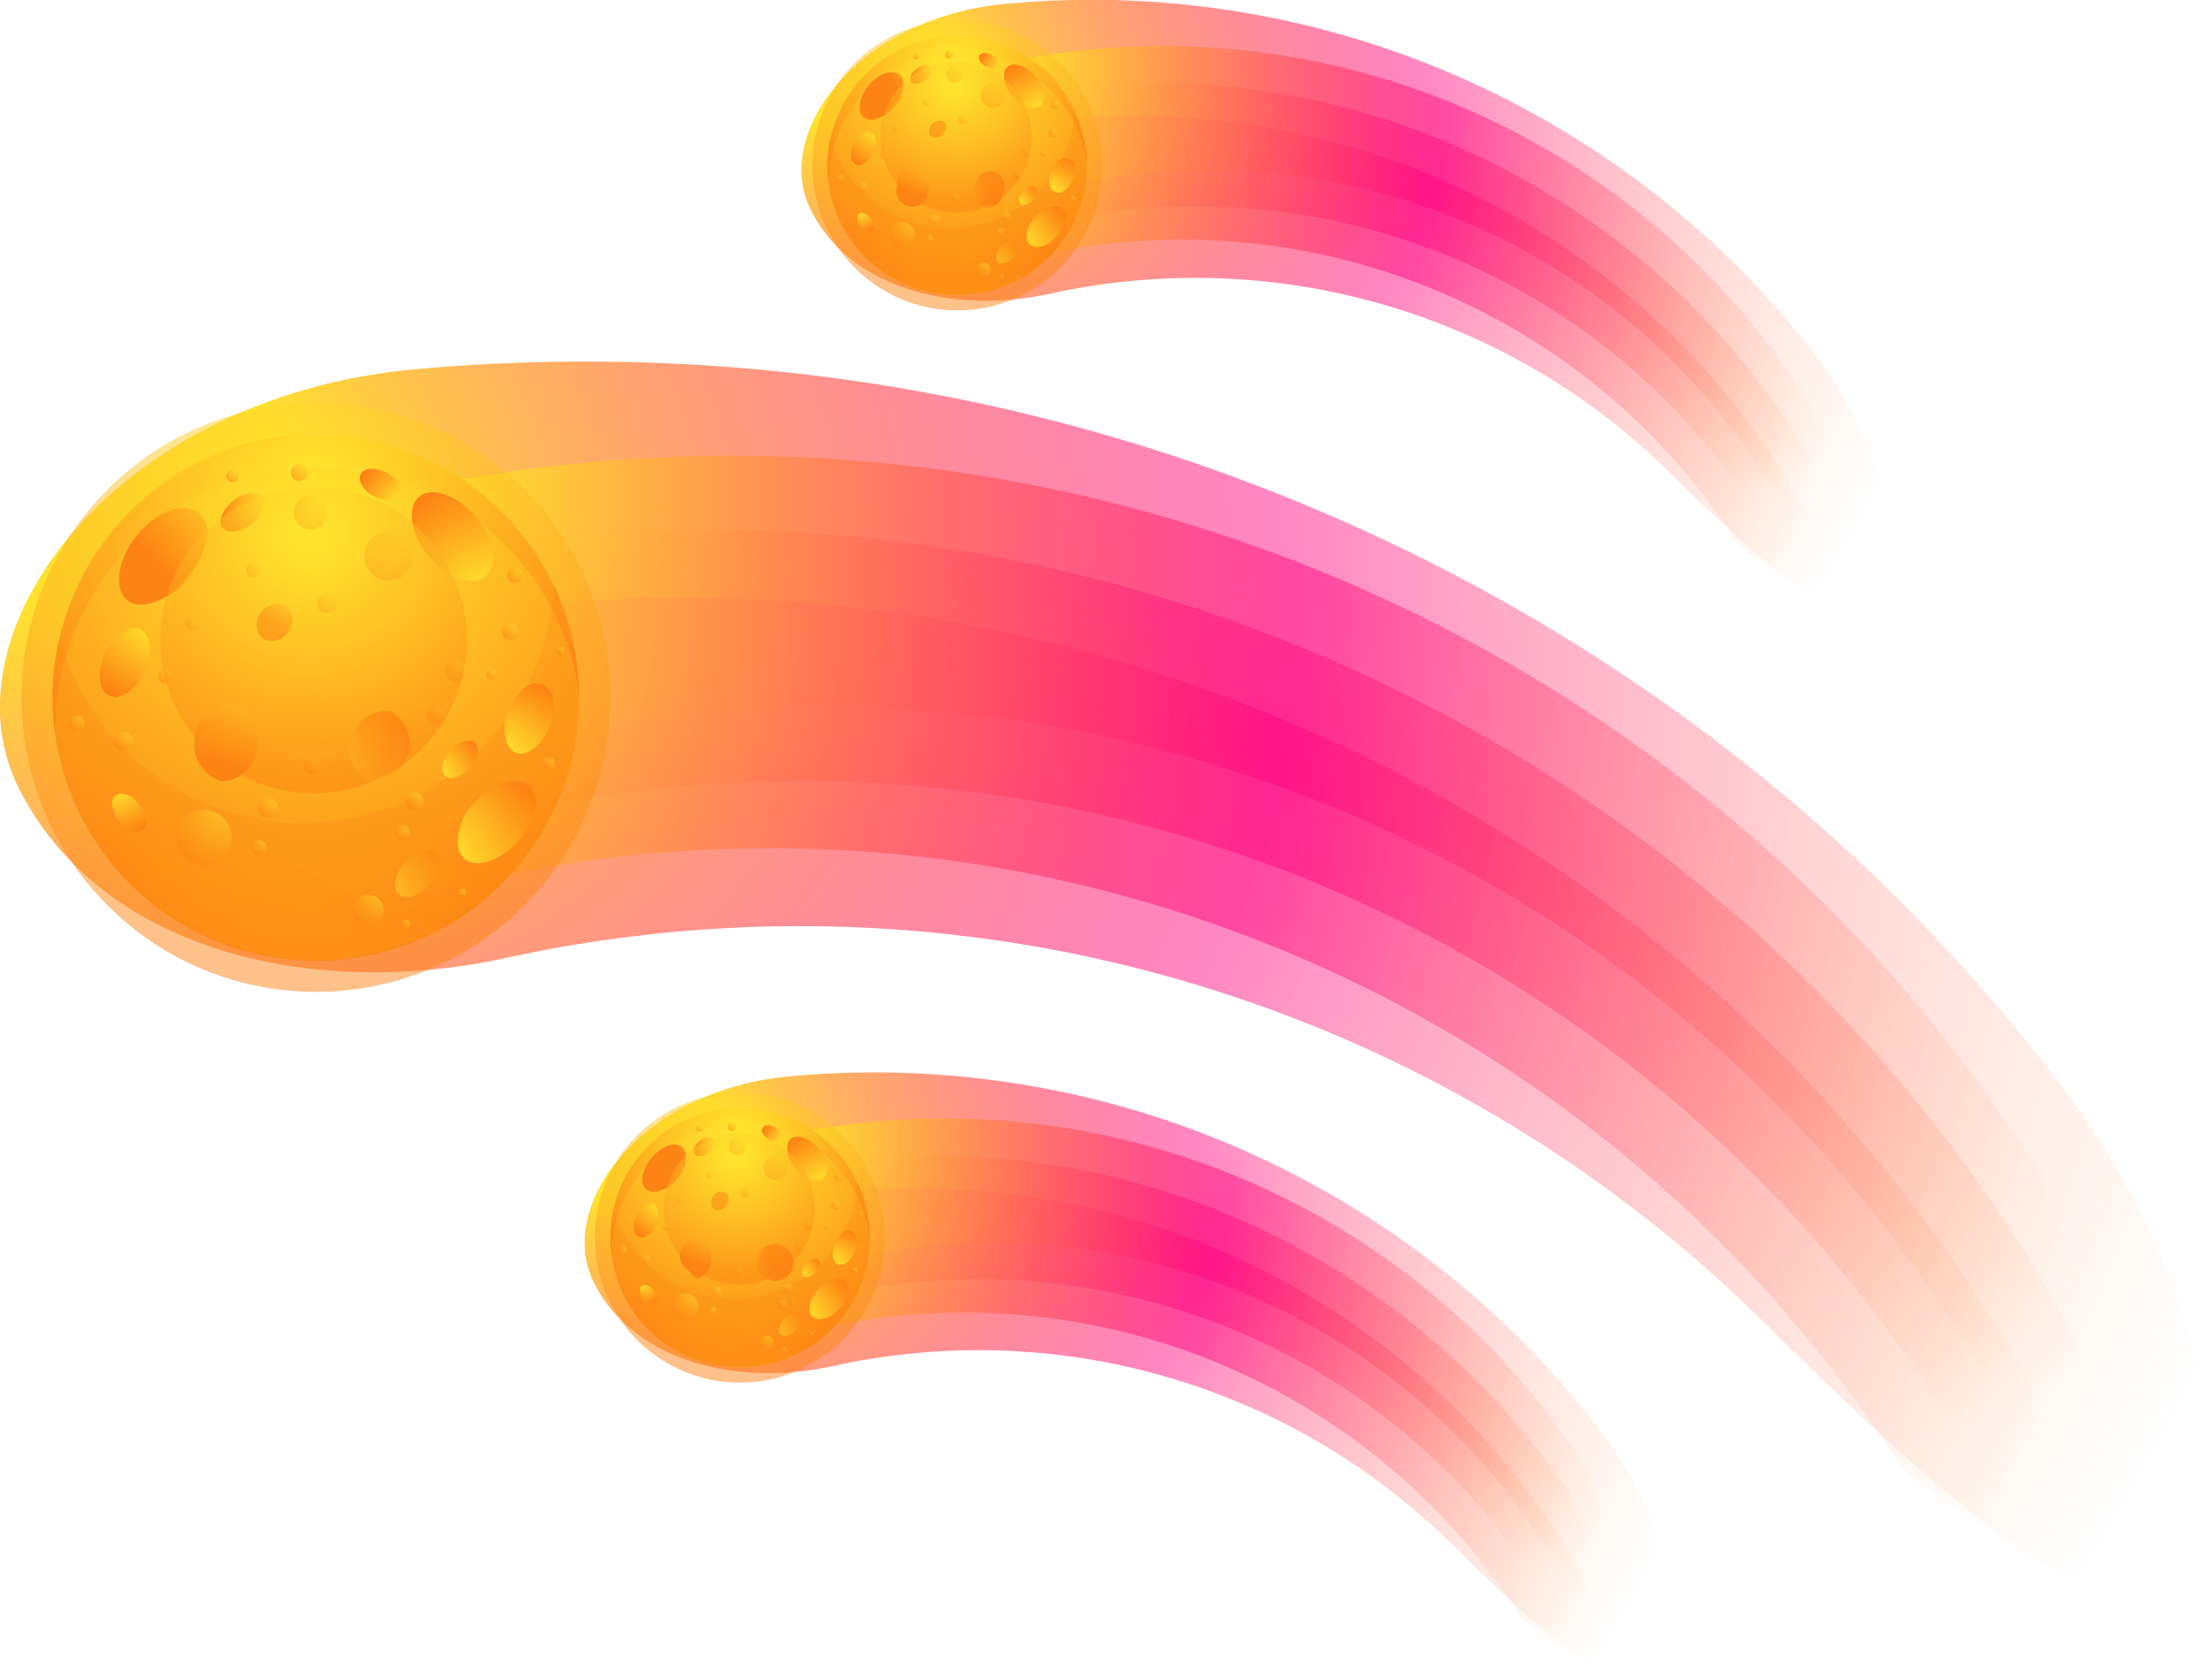 <svg xmlns="http://www.w3.org/2000/svg" xmlns:xlink="http://www.w3.org/1999/xlink" viewBox="0 0 109.13 82.97"><defs><style>.cls-1{isolation:isolate;}.cls-2{fill:url(#radial-gradient);}.cls-3{fill:url(#radial-gradient-2);}.cls-4{fill:url(#radial-gradient-3);}.cls-5{fill:url(#radial-gradient-4);}.cls-6{fill:url(#radial-gradient-5);}.cls-100,.cls-101,.cls-102,.cls-103,.cls-104,.cls-105,.cls-106,.cls-107,.cls-108,.cls-109,.cls-110,.cls-111,.cls-112,.cls-113,.cls-114,.cls-115,.cls-116,.cls-117,.cls-118,.cls-119,.cls-120,.cls-121,.cls-122,.cls-123,.cls-124,.cls-125,.cls-126,.cls-132,.cls-162,.cls-163,.cls-164,.cls-165,.cls-166,.cls-167,.cls-168,.cls-169,.cls-170,.cls-171,.cls-172,.cls-173,.cls-174,.cls-175,.cls-176,.cls-177,.cls-178,.cls-179,.cls-180,.cls-181,.cls-182,.cls-183,.cls-184,.cls-185,.cls-186,.cls-187,.cls-188,.cls-25,.cls-38,.cls-39,.cls-40,.cls-41,.cls-42,.cls-43,.cls-44,.cls-45,.cls-46,.cls-47,.cls-48,.cls-49,.cls-50,.cls-51,.cls-52,.cls-53,.cls-54,.cls-55,.cls-56,.cls-57,.cls-58,.cls-59,.cls-60,.cls-61,.cls-62,.cls-63,.cls-64,.cls-7,.cls-70{opacity:0.5;}.cls-7{fill:url(#radial-gradient-6);}.cls-126,.cls-133,.cls-188,.cls-64,.cls-71,.cls-8{mix-blend-mode:screen;}.cls-8{fill:url(#radial-gradient-7);}.cls-10,.cls-134,.cls-135,.cls-72,.cls-73,.cls-9{opacity:0.25;}.cls-10,.cls-100,.cls-101,.cls-102,.cls-103,.cls-104,.cls-105,.cls-106,.cls-107,.cls-108,.cls-109,.cls-11,.cls-110,.cls-111,.cls-112,.cls-113,.cls-114,.cls-115,.cls-116,.cls-117,.cls-118,.cls-119,.cls-12,.cls-120,.cls-121,.cls-122,.cls-123,.cls-124,.cls-125,.cls-13,.cls-134,.cls-135,.cls-136,.cls-137,.cls-138,.cls-139,.cls-14,.cls-140,.cls-141,.cls-142,.cls-143,.cls-144,.cls-145,.cls-146,.cls-147,.cls-148,.cls-149,.cls-15,.cls-150,.cls-151,.cls-152,.cls-153,.cls-154,.cls-155,.cls-156,.cls-157,.cls-158,.cls-159,.cls-16,.cls-160,.cls-161,.cls-162,.cls-163,.cls-164,.cls-165,.cls-166,.cls-167,.cls-168,.cls-169,.cls-17,.cls-170,.cls-171,.cls-172,.cls-173,.cls-174,.cls-175,.cls-176,.cls-177,.cls-178,.cls-179,.cls-18,.cls-180,.cls-181,.cls-182,.cls-183,.cls-184,.cls-185,.cls-186,.cls-187,.cls-19,.cls-20,.cls-21,.cls-22,.cls-23,.cls-24,.cls-25,.cls-26,.cls-27,.cls-28,.cls-29,.cls-30,.cls-31,.cls-32,.cls-33,.cls-34,.cls-35,.cls-36,.cls-37,.cls-38,.cls-39,.cls-40,.cls-41,.cls-42,.cls-43,.cls-44,.cls-45,.cls-46,.cls-47,.cls-48,.cls-49,.cls-50,.cls-51,.cls-52,.cls-53,.cls-54,.cls-55,.cls-56,.cls-57,.cls-58,.cls-59,.cls-60,.cls-61,.cls-62,.cls-63,.cls-72,.cls-73,.cls-74,.cls-75,.cls-76,.cls-77,.cls-78,.cls-79,.cls-80,.cls-81,.cls-82,.cls-83,.cls-84,.cls-85,.cls-86,.cls-87,.cls-88,.cls-89,.cls-9,.cls-90,.cls-91,.cls-92,.cls-93,.cls-94,.cls-95,.cls-96,.cls-97,.cls-98,.cls-99{mix-blend-mode:multiply;}.cls-9{fill:url(#radial-gradient-8);}.cls-10{fill:url(#radial-gradient-9);}.cls-11{fill:url(#radial-gradient-10);}.cls-12{fill:url(#radial-gradient-11);}.cls-13{fill:url(#radial-gradient-12);}.cls-14{fill:url(#radial-gradient-14);}.cls-15{fill:url(#radial-gradient-15);}.cls-16{fill:url(#radial-gradient-16);}.cls-17{fill:url(#radial-gradient-17);}.cls-18{fill:url(#radial-gradient-18);}.cls-19{fill:url(#radial-gradient-19);}.cls-20{fill:url(#radial-gradient-20);}.cls-21{fill:url(#radial-gradient-21);}.cls-22{fill:url(#radial-gradient-23);}.cls-23{fill:url(#radial-gradient-24);}.cls-24{fill:url(#radial-gradient-25);}.cls-26{fill:url(#radial-gradient-26);}.cls-27{fill:url(#radial-gradient-28);}.cls-28{fill:url(#radial-gradient-29);}.cls-29{fill:url(#radial-gradient-30);}.cls-30{fill:url(#radial-gradient-31);}.cls-31{fill:url(#radial-gradient-33);}.cls-32{fill:url(#radial-gradient-34);}.cls-33{fill:url(#radial-gradient-35);}.cls-34{fill:url(#radial-gradient-36);}.cls-35{fill:url(#radial-gradient-38);}.cls-36{fill:url(#radial-gradient-39);}.cls-37{fill:url(#radial-gradient-40);}.cls-38{fill:url(#radial-gradient-41);}.cls-39{fill:url(#radial-gradient-42);}.cls-40{fill:url(#radial-gradient-43);}.cls-41{fill:url(#radial-gradient-44);}.cls-42{fill:url(#radial-gradient-45);}.cls-43{fill:url(#radial-gradient-46);}.cls-44{fill:url(#radial-gradient-47);}.cls-45{fill:url(#radial-gradient-48);}.cls-46{fill:url(#radial-gradient-49);}.cls-47{fill:url(#radial-gradient-50);}.cls-48{fill:url(#radial-gradient-51);}.cls-49{fill:url(#radial-gradient-52);}.cls-50{fill:url(#radial-gradient-53);}.cls-51{fill:url(#radial-gradient-54);}.cls-52{fill:url(#radial-gradient-55);}.cls-53{fill:url(#radial-gradient-56);}.cls-54{fill:url(#radial-gradient-57);}.cls-55{fill:url(#radial-gradient-58);}.cls-56{fill:url(#radial-gradient-59);}.cls-57{fill:url(#radial-gradient-60);}.cls-58{fill:url(#radial-gradient-61);}.cls-59{fill:url(#radial-gradient-62);}.cls-60{fill:url(#radial-gradient-63);}.cls-61{fill:url(#radial-gradient-64);}.cls-62{fill:url(#radial-gradient-65);}.cls-63{fill:url(#radial-gradient-66);}.cls-64{fill:url(#radial-gradient-67);}.cls-65{fill:url(#radial-gradient-68);}.cls-66{fill:url(#radial-gradient-69);}.cls-67{fill:url(#radial-gradient-70);}.cls-68{fill:url(#radial-gradient-71);}.cls-69{fill:url(#radial-gradient-72);}.cls-70{fill:url(#radial-gradient-73);}.cls-71{fill:url(#radial-gradient-74);}.cls-72{fill:url(#radial-gradient-75);}.cls-73{fill:url(#radial-gradient-76);}.cls-74{fill:url(#radial-gradient-77);}.cls-75{fill:url(#radial-gradient-78);}.cls-76{fill:url(#radial-gradient-79);}.cls-77{fill:url(#radial-gradient-81);}.cls-78{fill:url(#radial-gradient-82);}.cls-79{fill:url(#radial-gradient-83);}.cls-80{fill:url(#radial-gradient-84);}.cls-81{fill:url(#radial-gradient-85);}.cls-82{fill:url(#radial-gradient-86);}.cls-83{fill:url(#radial-gradient-87);}.cls-84{fill:url(#radial-gradient-88);}.cls-85{fill:url(#radial-gradient-90);}.cls-86{fill:url(#radial-gradient-91);}.cls-87{fill:url(#radial-gradient-92);}.cls-88{fill:url(#radial-gradient-93);}.cls-89{fill:url(#radial-gradient-95);}.cls-90{fill:url(#radial-gradient-96);}.cls-91{fill:url(#radial-gradient-97);}.cls-92{fill:url(#radial-gradient-98);}.cls-93{fill:url(#radial-gradient-100);}.cls-94{fill:url(#radial-gradient-101);}.cls-95{fill:url(#radial-gradient-102);}.cls-96{fill:url(#radial-gradient-103);}.cls-97{fill:url(#radial-gradient-105);}.cls-98{fill:url(#radial-gradient-106);}.cls-99{fill:url(#radial-gradient-107);}.cls-100{fill:url(#radial-gradient-108);}.cls-101{fill:url(#radial-gradient-109);}.cls-102{fill:url(#radial-gradient-110);}.cls-103{fill:url(#radial-gradient-111);}.cls-104{fill:url(#radial-gradient-112);}.cls-105{fill:url(#radial-gradient-113);}.cls-106{fill:url(#radial-gradient-114);}.cls-107{fill:url(#radial-gradient-115);}.cls-108{fill:url(#radial-gradient-116);}.cls-109{fill:url(#radial-gradient-117);}.cls-110{fill:url(#radial-gradient-118);}.cls-111{fill:url(#radial-gradient-119);}.cls-112{fill:url(#radial-gradient-120);}.cls-113{fill:url(#radial-gradient-121);}.cls-114{fill:url(#radial-gradient-122);}.cls-115{fill:url(#radial-gradient-123);}.cls-116{fill:url(#radial-gradient-124);}.cls-117{fill:url(#radial-gradient-125);}.cls-118{fill:url(#radial-gradient-126);}.cls-119{fill:url(#radial-gradient-127);}.cls-120{fill:url(#radial-gradient-128);}.cls-121{fill:url(#radial-gradient-129);}.cls-122{fill:url(#radial-gradient-130);}.cls-123{fill:url(#radial-gradient-131);}.cls-124{fill:url(#radial-gradient-132);}.cls-125{fill:url(#radial-gradient-133);}.cls-126{fill:url(#radial-gradient-134);}.cls-127{fill:url(#radial-gradient-135);}.cls-128{fill:url(#radial-gradient-136);}.cls-129{fill:url(#radial-gradient-137);}.cls-130{fill:url(#radial-gradient-138);}.cls-131{fill:url(#radial-gradient-139);}.cls-132{fill:url(#radial-gradient-140);}.cls-133{fill:url(#radial-gradient-141);}.cls-134{fill:url(#radial-gradient-142);}.cls-135{fill:url(#radial-gradient-143);}.cls-136{fill:url(#radial-gradient-144);}.cls-137{fill:url(#radial-gradient-145);}.cls-138{fill:url(#radial-gradient-146);}.cls-139{fill:url(#radial-gradient-148);}.cls-140{fill:url(#radial-gradient-149);}.cls-141{fill:url(#radial-gradient-150);}.cls-142{fill:url(#radial-gradient-151);}.cls-143{fill:url(#radial-gradient-152);}.cls-144{fill:url(#radial-gradient-153);}.cls-145{fill:url(#radial-gradient-154);}.cls-146{fill:url(#radial-gradient-155);}.cls-147{fill:url(#radial-gradient-157);}.cls-148{fill:url(#radial-gradient-158);}.cls-149{fill:url(#radial-gradient-159);}.cls-150{fill:url(#radial-gradient-160);}.cls-151{fill:url(#radial-gradient-162);}.cls-152{fill:url(#radial-gradient-163);}.cls-153{fill:url(#radial-gradient-164);}.cls-154{fill:url(#radial-gradient-165);}.cls-155{fill:url(#radial-gradient-167);}.cls-156{fill:url(#radial-gradient-168);}.cls-157{fill:url(#radial-gradient-169);}.cls-158{fill:url(#radial-gradient-170);}.cls-159{fill:url(#radial-gradient-172);}.cls-160{fill:url(#radial-gradient-173);}.cls-161{fill:url(#radial-gradient-174);}.cls-162{fill:url(#radial-gradient-175);}.cls-163{fill:url(#radial-gradient-176);}.cls-164{fill:url(#radial-gradient-177);}.cls-165{fill:url(#radial-gradient-178);}.cls-166{fill:url(#radial-gradient-179);}.cls-167{fill:url(#radial-gradient-180);}.cls-168{fill:url(#radial-gradient-181);}.cls-169{fill:url(#radial-gradient-182);}.cls-170{fill:url(#radial-gradient-183);}.cls-171{fill:url(#radial-gradient-184);}.cls-172{fill:url(#radial-gradient-185);}.cls-173{fill:url(#radial-gradient-186);}.cls-174{fill:url(#radial-gradient-187);}.cls-175{fill:url(#radial-gradient-188);}.cls-176{fill:url(#radial-gradient-189);}.cls-177{fill:url(#radial-gradient-190);}.cls-178{fill:url(#radial-gradient-191);}.cls-179{fill:url(#radial-gradient-192);}.cls-180{fill:url(#radial-gradient-193);}.cls-181{fill:url(#radial-gradient-194);}.cls-182{fill:url(#radial-gradient-195);}.cls-183{fill:url(#radial-gradient-196);}.cls-184{fill:url(#radial-gradient-197);}.cls-185{fill:url(#radial-gradient-198);}.cls-186{fill:url(#radial-gradient-199);}.cls-187{fill:url(#radial-gradient-200);}.cls-188{fill:url(#radial-gradient-201);}</style><radialGradient id="radial-gradient" cx="116.44" cy="145.56" r="91.91" gradientTransform="matrix(1.14, 0.42, -0.34, 0.91, -77.48, -157.24)" gradientUnits="userSpaceOnUse"><stop offset="0.08" stop-color="#ffe22d"/><stop offset="0.53" stop-color="#ff007e" stop-opacity="0.47"/><stop offset="1" stop-color="#fd8413" stop-opacity="0"/></radialGradient><radialGradient id="radial-gradient-2" cx="121.78" cy="742.46" r="85.85" gradientTransform="matrix(1.14, 0.42, -0.15, 0.4, -15.83, -324.02)" xlink:href="#radial-gradient"/><radialGradient id="radial-gradient-3" cx="195.72" cy="128.62" r="94.86" gradientTransform="translate(-124.28 -163.85) rotate(20.21)" xlink:href="#radial-gradient"/><radialGradient id="radial-gradient-4" cx="194.52" cy="136" r="98.08" gradientTransform="translate(-124.28 -163.85) rotate(20.21)" xlink:href="#radial-gradient"/><radialGradient id="radial-gradient-5" cx="195.51" cy="128.55" r="20.45" gradientTransform="matrix(0.73, 0.69, -0.69, 0.73, -35.39, -201.47)" gradientUnits="userSpaceOnUse"><stop offset="0.08" stop-color="#ffe22d"/><stop offset="1" stop-color="#fd8413"/></radialGradient><radialGradient id="radial-gradient-6" cx="195.1" cy="127.59" r="22.86" gradientTransform="translate(57.4 -203.27) rotate(65.48)" xlink:href="#radial-gradient-5"/><radialGradient id="radial-gradient-7" cx="195.2" cy="127.26" r="16.98" gradientTransform="translate(-124.16 -162.34) rotate(20.13)" xlink:href="#radial-gradient-5"/><radialGradient id="radial-gradient-8" cx="194.69" cy="129.56" r="19.19" gradientTransform="translate(-124.16 -162.34) rotate(20.13)" xlink:href="#radial-gradient-5"/><radialGradient id="radial-gradient-9" cx="205.86" cy="158.89" r="17.76" gradientTransform="translate(-124.16 -162.34) rotate(20.13)" xlink:href="#radial-gradient-5"/><radialGradient id="radial-gradient-10" cx="326.74" cy="-31.25" r="6.24" gradientTransform="matrix(0.77, 0.64, -0.64, 0.77, -259.24, -161.23)" xlink:href="#radial-gradient-5"/><radialGradient id="radial-gradient-11" cx="326.95" cy="-31.17" r="6.03" gradientTransform="matrix(0.77, 0.64, -0.64, 0.77, -259.24, -161.23)" xlink:href="#radial-gradient-5"/><radialGradient id="radial-gradient-12" cx="195.3" cy="-29.84" r="2.24" gradientTransform="matrix(1.04, 0.87, -0.64, 0.77, -207.62, -118.02)" xlink:href="#radial-gradient-5"/><radialGradient id="radial-gradient-14" cx="195.37" cy="-29.81" r="2.17" gradientTransform="matrix(1.04, 0.87, -0.64, 0.77, -207.62, -118.02)" xlink:href="#radial-gradient-5"/><radialGradient id="radial-gradient-15" cx="-454.74" cy="-820.25" r="3.99" gradientTransform="matrix(-1.29, -0.42, 0.31, -0.95, -316.6, -932.2)" xlink:href="#radial-gradient-5"/><radialGradient id="radial-gradient-16" cx="-454.61" cy="-820.2" r="3.86" gradientTransform="matrix(-1.29, -0.42, 0.31, -0.95, -316.6, -932.2)" xlink:href="#radial-gradient-5"/><radialGradient id="radial-gradient-17" cx="13.59" cy="209.35" r="4.35" gradientTransform="matrix(1.35, 0.17, -0.12, 0.99, 19.59, -175.84)" xlink:href="#radial-gradient-5"/><radialGradient id="radial-gradient-18" cx="13.74" cy="209.41" r="4.21" gradientTransform="matrix(1.35, 0.17, -0.12, 0.99, 19.59, -175.84)" xlink:href="#radial-gradient-5"/><radialGradient id="radial-gradient-19" cx="379.34" cy="-144.27" r="2.74" gradientTransform="translate(-335.61 -182.56) rotate(51.51)" xlink:href="#radial-gradient-5"/><radialGradient id="radial-gradient-20" cx="379.43" cy="-144.24" r="2.65" gradientTransform="translate(-335.61 -182.56) rotate(51.51)" xlink:href="#radial-gradient-5"/><radialGradient id="radial-gradient-21" cx="233.96" cy="100.16" r="4.04" gradientTransform="translate(-162.16 -158.85) rotate(24.99)" xlink:href="#radial-gradient-5"/><radialGradient id="radial-gradient-23" cx="234.1" cy="100.21" r="3.9" gradientTransform="translate(-162.16 -158.85) rotate(24.99)" xlink:href="#radial-gradient-5"/><radialGradient id="radial-gradient-24" cx="-558.91" cy="-795.5" r="4.04" gradientTransform="translate(-202.75 -907.7) rotate(-158.45)" xlink:href="#radial-gradient-5"/><radialGradient id="radial-gradient-25" cx="-558.77" cy="-795.44" r="3.9" gradientTransform="translate(-202.75 -907.7) rotate(-158.45)" xlink:href="#radial-gradient-5"/><radialGradient id="radial-gradient-26" cx="-690.19" cy="-640.81" r="3.09" gradientTransform="translate(-66.55 -893.67) rotate(-138.1)" xlink:href="#radial-gradient-5"/><radialGradient id="radial-gradient-28" cx="-690.09" cy="-640.77" r="2.99" gradientTransform="translate(-66.55 -893.67) rotate(-138.1)" xlink:href="#radial-gradient-5"/><radialGradient id="radial-gradient-29" cx="-688.04" cy="-634.85" r="2.44" gradientTransform="translate(-66.55 -893.67) rotate(-138.1)" xlink:href="#radial-gradient-5"/><radialGradient id="radial-gradient-30" cx="-687.96" cy="-634.82" r="2.36" gradientTransform="translate(-66.55 -893.67) rotate(-138.1)" xlink:href="#radial-gradient-5"/><radialGradient id="radial-gradient-31" cx="69.96" cy="-892.8" r="5.7" gradientTransform="translate(-499.44 -697.18) rotate(139.75)" xlink:href="#radial-gradient-5"/><radialGradient id="radial-gradient-33" cx="70.15" cy="-892.72" r="5.52" gradientTransform="translate(-499.44 -697.18) rotate(139.75)" xlink:href="#radial-gradient-5"/><radialGradient id="radial-gradient-34" cx="272.26" cy="-761.35" r="2.44" gradientTransform="translate(-534.58 -563.58) rotate(117.02)" xlink:href="#radial-gradient-5"/><radialGradient id="radial-gradient-35" cx="272.34" cy="-761.31" r="2.36" gradientTransform="translate(-534.58 -563.58) rotate(117.02)" xlink:href="#radial-gradient-5"/><radialGradient id="radial-gradient-36" cx="-312.08" cy="250.5" r="2.44" gradientTransform="translate(98.61 -350.42) rotate(-37.83)" xlink:href="#radial-gradient-5"/><radialGradient id="radial-gradient-38" cx="-312" cy="250.53" r="2.36" gradientTransform="translate(98.61 -350.42) rotate(-37.83)" xlink:href="#radial-gradient-5"/><radialGradient id="radial-gradient-39" cx="-694.53" cy="-637.04" r="5.4" gradientTransform="translate(-66.48 -895.75) rotate(-137.91)" xlink:href="#radial-gradient-5"/><radialGradient id="radial-gradient-40" cx="-694.34" cy="-636.97" r="5.23" gradientTransform="translate(-66.48 -895.75) rotate(-137.91)" xlink:href="#radial-gradient-5"/><radialGradient id="radial-gradient-41" cx="207.03" cy="129.79" r="0.95" gradientTransform="translate(-124.16 -162.34) rotate(20.13)" xlink:href="#radial-gradient-5"/><radialGradient id="radial-gradient-42" cx="206.82" cy="132.27" r="0.61" gradientTransform="translate(-124.16 -162.34) rotate(20.13)" xlink:href="#radial-gradient-5"/><radialGradient id="radial-gradient-43" cx="191" cy="141.36" r="1.08" gradientTransform="translate(-124.16 -162.34) rotate(20.13)" xlink:href="#radial-gradient-5"/><radialGradient id="radial-gradient-44" cx="191.78" cy="137.77" r="0.81" gradientTransform="translate(-124.16 -162.34) rotate(20.13)" xlink:href="#radial-gradient-5"/><radialGradient id="radial-gradient-45" cx="196.75" cy="143.28" r="3.11" gradientTransform="translate(-124.16 -162.34) rotate(20.13)" xlink:href="#radial-gradient-5"/><radialGradient id="radial-gradient-46" cx="198.83" cy="141.95" r="1.15" gradientTransform="translate(-124.16 -162.34) rotate(20.13)" xlink:href="#radial-gradient-5"/><radialGradient id="radial-gradient-47" cx="199.02" cy="144.07" r="0.88" gradientTransform="translate(-124.16 -162.34) rotate(20.13)" xlink:href="#radial-gradient-5"/><radialGradient id="radial-gradient-48" cx="188.49" cy="141.45" r="0.88" gradientTransform="translate(-124.16 -162.34) rotate(20.13)" xlink:href="#radial-gradient-5"/><radialGradient id="radial-gradient-49" cx="192.05" cy="135" r="0.68" gradientTransform="translate(-124.16 -162.34) rotate(20.13)" xlink:href="#radial-gradient-5"/><radialGradient id="radial-gradient-50" cx="195.92" cy="127.1" r="1.89" gradientTransform="translate(-124.16 -162.34) rotate(20.13)" xlink:href="#radial-gradient-5"/><radialGradient id="radial-gradient-51" cx="194.04" cy="131.35" r="0.81" gradientTransform="translate(-124.16 -162.34) rotate(20.13)" xlink:href="#radial-gradient-5"/><radialGradient id="radial-gradient-52" cx="194.54" cy="125.98" r="0.95" gradientTransform="translate(-124.16 -162.34) rotate(20.13)" xlink:href="#radial-gradient-5"/><radialGradient id="radial-gradient-53" cx="191.45" cy="127.44" r="0.68" gradientTransform="translate(-124.16 -162.34) rotate(20.13)" xlink:href="#radial-gradient-5"/><radialGradient id="radial-gradient-54" cx="200.46" cy="127.27" r="2.77" gradientTransform="translate(-124.16 -162.34) rotate(20.13)" xlink:href="#radial-gradient-5"/><radialGradient id="radial-gradient-55" cx="198.08" cy="131.55" r="1.08" gradientTransform="translate(-124.16 -162.34) rotate(20.13)" xlink:href="#radial-gradient-5"/><radialGradient id="radial-gradient-56" cx="206.27" cy="127.12" r="0.88" gradientTransform="translate(-124.16 -162.34) rotate(20.13)" xlink:href="#radial-gradient-5"/><radialGradient id="radial-gradient-57" cx="205.18" cy="132.37" r="1.22" gradientTransform="translate(-124.16 -162.34) rotate(20.13)" xlink:href="#radial-gradient-5"/><radialGradient id="radial-gradient-58" cx="205.09" cy="134.82" r="1.08" gradientTransform="translate(-124.16 -162.34) rotate(20.13)" xlink:href="#radial-gradient-5"/><radialGradient id="radial-gradient-59" cx="200.13" cy="139.36" r="0.95" gradientTransform="translate(-124.16 -162.34) rotate(20.13)" xlink:href="#radial-gradient-5"/><radialGradient id="radial-gradient-60" cx="205.47" cy="139.23" r="1.01" gradientTransform="translate(-124.16 -162.34) rotate(20.13)" xlink:href="#radial-gradient-5"/><radialGradient id="radial-gradient-61" cx="205.44" cy="140.98" r="0.88" gradientTransform="translate(-124.16 -162.34) rotate(20.13)" xlink:href="#radial-gradient-5"/><radialGradient id="radial-gradient-62" cx="205.35" cy="144.66" r="1.76" gradientTransform="translate(-124.16 -162.34) rotate(20.13)" xlink:href="#radial-gradient-5"/><radialGradient id="radial-gradient-63" cx="207.07" cy="145.37" r="0.54" gradientTransform="translate(-124.16 -162.34) rotate(20.13)" xlink:href="#radial-gradient-5"/><radialGradient id="radial-gradient-64" cx="209.11" cy="143" r="0.47" gradientTransform="translate(-124.16 -162.34) rotate(20.13)" xlink:href="#radial-gradient-5"/><radialGradient id="radial-gradient-65" cx="211.02" cy="135.41" r="0.68" gradientTransform="translate(-124.16 -162.34) rotate(20.13)" xlink:href="#radial-gradient-5"/><radialGradient id="radial-gradient-66" cx="209.58" cy="130.09" r="0.47" gradientTransform="translate(-124.16 -162.34) rotate(20.13)" xlink:href="#radial-gradient-5"/><radialGradient id="radial-gradient-67" cx="195.86" cy="129.33" r="11.91" gradientTransform="translate(-124.16 -162.34) rotate(20.13)" xlink:href="#radial-gradient-5"/><radialGradient id="radial-gradient-68" cx="145.03" cy="167.26" r="45.23" xlink:href="#radial-gradient"/><radialGradient id="radial-gradient-69" cx="147.55" cy="789.93" r="42.25" gradientTransform="matrix(1.14, 0.42, -0.15, 0.4, -15.83, -324.02)" xlink:href="#radial-gradient"/><radialGradient id="radial-gradient-70" cx="226.65" cy="151.06" r="46.69" gradientTransform="translate(-124.28 -163.85) rotate(20.21)" xlink:href="#radial-gradient"/><radialGradient id="radial-gradient-71" cx="226.07" cy="154.69" r="48.27" gradientTransform="translate(-124.28 -163.85) rotate(20.21)" xlink:href="#radial-gradient"/><radialGradient id="radial-gradient-72" cx="226.1" cy="150.53" r="10.06" gradientTransform="translate(-124.16 -162.34) rotate(20.13)" xlink:href="#radial-gradient-5"/><radialGradient id="radial-gradient-73" cx="225.9" cy="150.05" r="11.25" gradientTransform="translate(-124.16 -162.34) rotate(20.13)" xlink:href="#radial-gradient-5"/><radialGradient id="radial-gradient-74" cx="225.95" cy="149.89" r="8.36" gradientTransform="translate(-124.16 -162.34) rotate(20.13)" xlink:href="#radial-gradient-5"/><radialGradient id="radial-gradient-75" cx="225.7" cy="151.02" r="9.44" gradientTransform="translate(-124.16 -162.34) rotate(20.13)" xlink:href="#radial-gradient-5"/><radialGradient id="radial-gradient-76" cx="231.19" cy="165.45" r="8.74" gradientTransform="translate(-124.16 -162.34) rotate(20.13)" xlink:href="#radial-gradient-5"/><radialGradient id="radial-gradient-77" cx="364.8" cy="-22.22" r="3.07" gradientTransform="matrix(0.77, 0.64, -0.64, 0.77, -259.24, -161.23)" xlink:href="#radial-gradient-5"/><radialGradient id="radial-gradient-78" cx="364.9" cy="-22.18" r="2.97" gradientTransform="matrix(0.77, 0.64, -0.64, 0.77, -259.24, -161.23)" xlink:href="#radial-gradient-5"/><radialGradient id="radial-gradient-79" cx="221.07" cy="-21.44" r="1.1" gradientTransform="matrix(1.04, 0.87, -0.64, 0.77, -207.62, -118.02)" xlink:href="#radial-gradient-5"/><radialGradient id="radial-gradient-81" cx="221.11" cy="-21.43" r="1.07" gradientTransform="matrix(1.04, 0.87, -0.64, 0.77, -207.62, -118.02)" xlink:href="#radial-gradient-5"/><radialGradient id="radial-gradient-82" cx="-474.3" cy="-837.29" r="1.97" gradientTransform="matrix(-1.29, -0.42, 0.31, -0.95, -316.6, -932.2)" xlink:href="#radial-gradient-5"/><radialGradient id="radial-gradient-83" cx="-474.23" cy="-837.27" r="1.9" gradientTransform="matrix(-1.29, -0.42, 0.31, -0.95, -316.6, -932.2)" xlink:href="#radial-gradient-5"/><radialGradient id="radial-gradient-84" cx="32.6" cy="233.16" r="2.14" gradientTransform="matrix(1.35, 0.17, -0.12, 0.99, 19.59, -175.84)" xlink:href="#radial-gradient-5"/><radialGradient id="radial-gradient-85" cx="32.67" cy="233.19" r="2.07" gradientTransform="matrix(1.35, 0.17, -0.12, 0.99, 19.59, -175.84)" xlink:href="#radial-gradient-5"/><radialGradient id="radial-gradient-86" cx="417.88" cy="-141.8" r="1.35" gradientTransform="translate(-335.61 -182.56) rotate(51.51)" xlink:href="#radial-gradient-5"/><radialGradient id="radial-gradient-87" cx="417.92" cy="-141.78" r="1.3" gradientTransform="translate(-335.61 -182.56) rotate(51.51)" xlink:href="#radial-gradient-5"/><radialGradient id="radial-gradient-88" cx="268.69" cy="115.48" r="1.99" gradientTransform="translate(-162.16 -158.85) rotate(24.99)" xlink:href="#radial-gradient-5"/><radialGradient id="radial-gradient-90" cx="268.76" cy="115.5" r="1.92" gradientTransform="translate(-162.16 -158.85) rotate(24.99)" xlink:href="#radial-gradient-5"/><radialGradient id="radial-gradient-91" cx="-583.25" cy="-812.88" r="1.99" gradientTransform="translate(-202.75 -907.7) rotate(-158.45)" xlink:href="#radial-gradient-5"/><radialGradient id="radial-gradient-92" cx="-583.19" cy="-812.85" r="1.92" gradientTransform="translate(-202.75 -907.7) rotate(-158.45)" xlink:href="#radial-gradient-5"/><radialGradient id="radial-gradient-93" cx="-718.92" cy="-644.18" r="1.52" gradientTransform="translate(-66.55 -893.67) rotate(-138.1)" xlink:href="#radial-gradient-5"/><radialGradient id="radial-gradient-95" cx="-718.87" cy="-644.16" r="1.47" gradientTransform="translate(-66.55 -893.67) rotate(-138.1)" xlink:href="#radial-gradient-5"/><radialGradient id="radial-gradient-96" cx="-717.87" cy="-641.25" r="1.2" gradientTransform="translate(-66.55 -893.67) rotate(-138.1)" xlink:href="#radial-gradient-5"/><radialGradient id="radial-gradient-97" cx="-717.82" cy="-641.23" r="1.16" gradientTransform="translate(-66.55 -893.67) rotate(-138.1)" xlink:href="#radial-gradient-5"/><radialGradient id="radial-gradient-98" cx="76.1" cy="-925.86" r="2.81" gradientTransform="translate(-499.44 -697.18) rotate(139.75)" xlink:href="#radial-gradient-5"/><radialGradient id="radial-gradient-100" cx="76.19" cy="-925.82" r="2.72" gradientTransform="translate(-499.44 -697.18) rotate(139.75)" xlink:href="#radial-gradient-5"/><radialGradient id="radial-gradient-101" cx="291.86" cy="-792.38" r="1.2" gradientTransform="translate(-534.58 -563.58) rotate(117.02)" xlink:href="#radial-gradient-5"/><radialGradient id="radial-gradient-102" cx="291.91" cy="-792.37" r="1.16" gradientTransform="translate(-534.58 -563.58) rotate(117.02)" xlink:href="#radial-gradient-5"/><radialGradient id="radial-gradient-103" cx="-306.57" cy="285.73" r="1.2" gradientTransform="translate(98.61 -350.42) rotate(-37.83)" xlink:href="#radial-gradient-5"/><radialGradient id="radial-gradient-105" cx="-306.53" cy="285.74" r="1.16" gradientTransform="translate(98.61 -350.42) rotate(-37.83)" xlink:href="#radial-gradient-5"/><radialGradient id="radial-gradient-106" cx="-722.82" cy="-641.91" r="2.66" gradientTransform="translate(-66.48 -895.75) rotate(-137.91)" xlink:href="#radial-gradient-5"/><radialGradient id="radial-gradient-107" cx="-722.73" cy="-641.87" r="2.57" gradientTransform="translate(-66.48 -895.75) rotate(-137.91)" xlink:href="#radial-gradient-5"/><radialGradient id="radial-gradient-108" cx="231.77" cy="151.13" r="0.47" gradientTransform="translate(-124.16 -162.34) rotate(20.13)" xlink:href="#radial-gradient-5"/><radialGradient id="radial-gradient-109" cx="231.67" cy="152.36" r="0.3" gradientTransform="translate(-124.16 -162.34) rotate(20.13)" xlink:href="#radial-gradient-5"/><radialGradient id="radial-gradient-110" cx="223.88" cy="156.83" r="0.53" gradientTransform="translate(-124.16 -162.34) rotate(20.13)" xlink:href="#radial-gradient-5"/><radialGradient id="radial-gradient-111" cx="224.26" cy="155.06" r="0.4" gradientTransform="translate(-124.16 -162.34) rotate(20.13)" xlink:href="#radial-gradient-5"/><radialGradient id="radial-gradient-112" cx="226.71" cy="157.77" r="1.53" gradientTransform="translate(-124.16 -162.34) rotate(20.13)" xlink:href="#radial-gradient-5"/><radialGradient id="radial-gradient-113" cx="227.74" cy="157.12" r="0.57" gradientTransform="translate(-124.16 -162.34) rotate(20.13)" xlink:href="#radial-gradient-5"/><radialGradient id="radial-gradient-114" cx="227.83" cy="158.16" r="0.43" gradientTransform="translate(-124.16 -162.34) rotate(20.13)" xlink:href="#radial-gradient-5"/><radialGradient id="radial-gradient-115" cx="222.65" cy="156.87" r="0.43" gradientTransform="translate(-124.16 -162.34) rotate(20.13)" xlink:href="#radial-gradient-5"/><radialGradient id="radial-gradient-116" cx="224.4" cy="153.7" r="0.33" gradientTransform="translate(-124.16 -162.34) rotate(20.13)" xlink:href="#radial-gradient-5"/><radialGradient id="radial-gradient-117" cx="226.3" cy="149.81" r="0.93" gradientTransform="translate(-124.16 -162.34) rotate(20.13)" xlink:href="#radial-gradient-5"/><radialGradient id="radial-gradient-118" cx="225.38" cy="151.9" r="0.4" gradientTransform="translate(-124.16 -162.34) rotate(20.13)" xlink:href="#radial-gradient-5"/><radialGradient id="radial-gradient-119" cx="225.62" cy="149.26" r="0.47" gradientTransform="translate(-124.16 -162.34) rotate(20.13)" xlink:href="#radial-gradient-5"/><radialGradient id="radial-gradient-120" cx="224.11" cy="149.98" r="0.33" gradientTransform="translate(-124.16 -162.34) rotate(20.13)" xlink:href="#radial-gradient-5"/><radialGradient id="radial-gradient-121" cx="228.54" cy="149.89" r="1.37" gradientTransform="translate(-124.16 -162.34) rotate(20.13)" xlink:href="#radial-gradient-5"/><radialGradient id="radial-gradient-122" cx="227.36" cy="152" r="0.53" gradientTransform="translate(-124.16 -162.34) rotate(20.13)" xlink:href="#radial-gradient-5"/><radialGradient id="radial-gradient-123" cx="231.4" cy="149.82" r="0.43" gradientTransform="translate(-124.16 -162.34) rotate(20.13)" xlink:href="#radial-gradient-5"/><radialGradient id="radial-gradient-124" cx="230.86" cy="152.4" r="0.6" gradientTransform="translate(-124.16 -162.34) rotate(20.13)" xlink:href="#radial-gradient-5"/><radialGradient id="radial-gradient-125" cx="230.82" cy="153.61" r="0.53" gradientTransform="translate(-124.16 -162.34) rotate(20.13)" xlink:href="#radial-gradient-5"/><radialGradient id="radial-gradient-126" cx="228.38" cy="155.84" r="0.47" gradientTransform="translate(-124.16 -162.34) rotate(20.13)" xlink:href="#radial-gradient-5"/><radialGradient id="radial-gradient-127" cx="231" cy="155.78" r="0.5" gradientTransform="translate(-124.16 -162.34) rotate(20.13)" xlink:href="#radial-gradient-5"/><radialGradient id="radial-gradient-128" cx="230.99" cy="156.64" r="0.43" gradientTransform="translate(-124.16 -162.34) rotate(20.13)" xlink:href="#radial-gradient-5"/><radialGradient id="radial-gradient-129" cx="230.94" cy="158.45" r="0.87" gradientTransform="translate(-124.16 -162.34) rotate(20.13)" xlink:href="#radial-gradient-5"/><radialGradient id="radial-gradient-130" cx="231.79" cy="158.8" r="0.27" gradientTransform="translate(-124.16 -162.34) rotate(20.13)" xlink:href="#radial-gradient-5"/><radialGradient id="radial-gradient-131" cx="232.79" cy="157.63" r="0.23" gradientTransform="translate(-124.16 -162.34) rotate(20.13)" xlink:href="#radial-gradient-5"/><radialGradient id="radial-gradient-132" cx="233.74" cy="153.9" r="0.33" gradientTransform="translate(-124.16 -162.34) rotate(20.13)" xlink:href="#radial-gradient-5"/><radialGradient id="radial-gradient-133" cx="233.03" cy="151.28" r="0.23" gradientTransform="translate(-124.16 -162.34) rotate(20.13)" xlink:href="#radial-gradient-5"/><radialGradient id="radial-gradient-134" cx="226.27" cy="150.91" r="5.86" gradientTransform="translate(-124.16 -162.34) rotate(20.13)" xlink:href="#radial-gradient-5"/><radialGradient id="radial-gradient-135" cx="138.27" cy="112.24" r="45.23" xlink:href="#radial-gradient"/><radialGradient id="radial-gradient-136" cx="140.79" cy="666.12" r="42.25" gradientTransform="matrix(1.14, 0.42, -0.15, 0.4, -15.83, -324.02)" xlink:href="#radial-gradient"/><radialGradient id="radial-gradient-137" cx="218.42" cy="97.65" r="46.69" gradientTransform="translate(-124.28 -163.85) rotate(20.21)" xlink:href="#radial-gradient"/><radialGradient id="radial-gradient-138" cx="217.83" cy="101.28" r="48.27" gradientTransform="translate(-124.28 -163.85) rotate(20.21)" xlink:href="#radial-gradient"/><radialGradient id="radial-gradient-139" cx="217.95" cy="97.1" r="10.06" gradientTransform="translate(106.32 -226.3) rotate(79.42)" xlink:href="#radial-gradient-5"/><radialGradient id="radial-gradient-140" cx="217.75" cy="96.63" r="11.25" gradientTransform="translate(103.4 -227.02) rotate(78.7)" xlink:href="#radial-gradient-5"/><radialGradient id="radial-gradient-141" cx="217.8" cy="96.47" r="8.36" gradientTransform="translate(-124.16 -162.34) rotate(20.13)" xlink:href="#radial-gradient-5"/><radialGradient id="radial-gradient-142" cx="217.55" cy="97.6" r="9.44" gradientTransform="translate(-124.16 -162.34) rotate(20.13)" xlink:href="#radial-gradient-5"/><radialGradient id="radial-gradient-143" cx="223.04" cy="112.03" r="8.74" gradientTransform="translate(-124.16 -162.34) rotate(20.13)" xlink:href="#radial-gradient-5"/><radialGradient id="radial-gradient-144" cx="338.92" cy="-69.66" r="3.07" gradientTransform="matrix(0.77, 0.64, -0.64, 0.77, -259.24, -161.23)" xlink:href="#radial-gradient-5"/><radialGradient id="radial-gradient-145" cx="339.02" cy="-69.62" r="2.97" gradientTransform="matrix(0.77, 0.64, -0.64, 0.77, -259.24, -161.23)" xlink:href="#radial-gradient-5"/><radialGradient id="radial-gradient-146" cx="202.03" cy="-68.89" r="1.1" gradientTransform="matrix(1.04, 0.87, -0.64, 0.77, -207.62, -118.02)" xlink:href="#radial-gradient-5"/><radialGradient id="radial-gradient-148" cx="202.06" cy="-68.87" r="1.07" gradientTransform="matrix(1.04, 0.87, -0.64, 0.77, -207.62, -118.02)" xlink:href="#radial-gradient-5"/><radialGradient id="radial-gradient-149" cx="-469.76" cy="-783.61" r="1.97" gradientTransform="matrix(-1.29, -0.42, 0.31, -0.95, -316.6, -932.2)" xlink:href="#radial-gradient-5"/><radialGradient id="radial-gradient-150" cx="-469.69" cy="-783.58" r="1.9" gradientTransform="matrix(-1.29, -0.42, 0.31, -0.95, -316.6, -932.2)" xlink:href="#radial-gradient-5"/><radialGradient id="radial-gradient-151" cx="35.63" cy="179.28" r="2.14" gradientTransform="matrix(1.35, 0.17, -0.12, 0.99, 19.59, -175.84)" xlink:href="#radial-gradient-5"/><radialGradient id="radial-gradient-152" cx="35.7" cy="179.31" r="2.07" gradientTransform="matrix(1.35, 0.17, -0.12, 0.99, 19.59, -175.84)" xlink:href="#radial-gradient-5"/><radialGradient id="radial-gradient-153" cx="383.1" cy="-183.16" r="1.35" gradientTransform="translate(-335.61 -182.56) rotate(51.51)" xlink:href="#radial-gradient-5"/><radialGradient id="radial-gradient-154" cx="383.15" cy="-183.15" r="1.3" gradientTransform="translate(-335.61 -182.56) rotate(51.51)" xlink:href="#radial-gradient-5"/><radialGradient id="radial-gradient-155" cx="256.04" cy="62.94" r="1.99" gradientTransform="translate(-162.16 -158.85) rotate(24.99)" xlink:href="#radial-gradient-5"/><radialGradient id="radial-gradient-157" cx="256.11" cy="62.97" r="1.92" gradientTransform="translate(-162.16 -158.85) rotate(24.99)" xlink:href="#radial-gradient-5"/><radialGradient id="radial-gradient-158" cx="-573.77" cy="-759.68" r="1.99" gradientTransform="translate(-202.75 -907.7) rotate(-158.45)" xlink:href="#radial-gradient-5"/><radialGradient id="radial-gradient-159" cx="-573.71" cy="-759.65" r="1.92" gradientTransform="translate(-202.75 -907.7) rotate(-158.45)" xlink:href="#radial-gradient-5"/><radialGradient id="radial-gradient-160" cx="-691.54" cy="-597.6" r="1.52" gradientTransform="translate(-66.55 -893.67) rotate(-138.1)" xlink:href="#radial-gradient-5"/><radialGradient id="radial-gradient-162" cx="-691.49" cy="-597.58" r="1.47" gradientTransform="translate(-66.55 -893.67) rotate(-138.1)" xlink:href="#radial-gradient-5"/><radialGradient id="radial-gradient-163" cx="-690.48" cy="-594.66" r="1.2" gradientTransform="translate(-66.55 -893.67) rotate(-138.1)" xlink:href="#radial-gradient-5"/><radialGradient id="radial-gradient-164" cx="-690.44" cy="-594.65" r="1.16" gradientTransform="translate(-66.55 -893.67) rotate(-138.1)" xlink:href="#radial-gradient-5"/><radialGradient id="radial-gradient-165" cx="33.69" cy="-892.36" r="2.81" gradientTransform="translate(-499.44 -697.18) rotate(139.75)" xlink:href="#radial-gradient-5"/><radialGradient id="radial-gradient-167" cx="33.78" cy="-892.33" r="2.72" gradientTransform="translate(-499.44 -697.18) rotate(139.75)" xlink:href="#radial-gradient-5"/><radialGradient id="radial-gradient-168" cx="239.81" cy="-777.88" r="1.2" gradientTransform="translate(-534.58 -563.58) rotate(117.02)" xlink:href="#radial-gradient-5"/><radialGradient id="radial-gradient-169" cx="239.85" cy="-777.86" r="1.16" gradientTransform="translate(-534.58 -563.58) rotate(117.02)" xlink:href="#radial-gradient-5"/><radialGradient id="radial-gradient-170" cx="-265.62" cy="250.47" r="1.2" gradientTransform="translate(98.61 -350.42) rotate(-37.83)" xlink:href="#radial-gradient-5"/><radialGradient id="radial-gradient-172" cx="-265.58" cy="250.49" r="1.16" gradientTransform="translate(98.61 -350.42) rotate(-37.83)" xlink:href="#radial-gradient-5"/><radialGradient id="radial-gradient-173" cx="-695.28" cy="-595.41" r="2.66" gradientTransform="translate(-66.48 -895.75) rotate(-137.91)" xlink:href="#radial-gradient-5"/><radialGradient id="radial-gradient-174" cx="-695.19" cy="-595.38" r="2.57" gradientTransform="translate(-66.48 -895.75) rotate(-137.91)" xlink:href="#radial-gradient-5"/><radialGradient id="radial-gradient-175" cx="223.62" cy="97.71" r="0.47" gradientTransform="translate(-124.16 -162.34) rotate(20.13)" xlink:href="#radial-gradient-5"/><radialGradient id="radial-gradient-176" cx="223.51" cy="98.93" r="0.3" gradientTransform="translate(-124.16 -162.34) rotate(20.13)" xlink:href="#radial-gradient-5"/><radialGradient id="radial-gradient-177" cx="215.73" cy="103.41" r="0.53" gradientTransform="translate(-124.16 -162.34) rotate(20.13)" xlink:href="#radial-gradient-5"/><radialGradient id="radial-gradient-178" cx="216.11" cy="101.64" r="0.4" gradientTransform="translate(-124.16 -162.34) rotate(20.13)" xlink:href="#radial-gradient-5"/><radialGradient id="radial-gradient-179" cx="218.56" cy="104.35" r="1.53" gradientTransform="translate(-124.16 -162.34) rotate(20.13)" xlink:href="#radial-gradient-5"/><radialGradient id="radial-gradient-180" cx="219.58" cy="103.7" r="0.57" gradientTransform="translate(-124.16 -162.34) rotate(20.13)" xlink:href="#radial-gradient-5"/><radialGradient id="radial-gradient-181" cx="219.68" cy="104.74" r="0.43" gradientTransform="translate(-124.16 -162.34) rotate(20.13)" xlink:href="#radial-gradient-5"/><radialGradient id="radial-gradient-182" cx="214.49" cy="103.45" r="0.43" gradientTransform="translate(-124.16 -162.34) rotate(20.13)" xlink:href="#radial-gradient-5"/><radialGradient id="radial-gradient-183" cx="216.25" cy="100.28" r="0.33" gradientTransform="translate(-124.16 -162.34) rotate(20.13)" xlink:href="#radial-gradient-5"/><radialGradient id="radial-gradient-184" cx="218.15" cy="96.39" r="0.93" gradientTransform="translate(-124.16 -162.34) rotate(20.13)" xlink:href="#radial-gradient-5"/><radialGradient id="radial-gradient-185" cx="217.22" cy="98.48" r="0.4" gradientTransform="translate(-124.16 -162.34) rotate(20.13)" xlink:href="#radial-gradient-5"/><radialGradient id="radial-gradient-186" cx="217.47" cy="95.84" r="0.47" gradientTransform="translate(-124.16 -162.34) rotate(20.13)" xlink:href="#radial-gradient-5"/><radialGradient id="radial-gradient-187" cx="215.95" cy="96.56" r="0.33" gradientTransform="translate(-124.16 -162.34) rotate(20.13)" xlink:href="#radial-gradient-5"/><radialGradient id="radial-gradient-188" cx="220.39" cy="96.47" r="1.37" gradientTransform="translate(-124.16 -162.34) rotate(20.13)" xlink:href="#radial-gradient-5"/><radialGradient id="radial-gradient-189" cx="219.21" cy="98.58" r="0.53" gradientTransform="translate(-124.16 -162.34) rotate(20.13)" xlink:href="#radial-gradient-5"/><radialGradient id="radial-gradient-190" cx="223.25" cy="96.4" r="0.43" gradientTransform="translate(-124.16 -162.34) rotate(20.13)" xlink:href="#radial-gradient-5"/><radialGradient id="radial-gradient-191" cx="222.71" cy="98.98" r="0.6" gradientTransform="translate(-124.16 -162.34) rotate(20.13)" xlink:href="#radial-gradient-5"/><radialGradient id="radial-gradient-192" cx="222.67" cy="100.19" r="0.53" gradientTransform="translate(-124.16 -162.34) rotate(20.13)" xlink:href="#radial-gradient-5"/><radialGradient id="radial-gradient-193" cx="220.22" cy="102.42" r="0.47" gradientTransform="translate(-124.16 -162.34) rotate(20.13)" xlink:href="#radial-gradient-5"/><radialGradient id="radial-gradient-194" cx="222.85" cy="102.36" r="0.5" gradientTransform="translate(-124.16 -162.34) rotate(20.13)" xlink:href="#radial-gradient-5"/><radialGradient id="radial-gradient-195" cx="222.84" cy="103.22" r="0.43" gradientTransform="translate(-124.16 -162.34) rotate(20.13)" xlink:href="#radial-gradient-5"/><radialGradient id="radial-gradient-196" cx="222.79" cy="105.03" r="0.87" gradientTransform="translate(-124.16 -162.34) rotate(20.13)" xlink:href="#radial-gradient-5"/><radialGradient id="radial-gradient-197" cx="223.64" cy="105.38" r="0.27" gradientTransform="translate(-124.16 -162.34) rotate(20.13)" xlink:href="#radial-gradient-5"/><radialGradient id="radial-gradient-198" cx="224.64" cy="104.21" r="0.23" gradientTransform="translate(-124.16 -162.34) rotate(20.13)" xlink:href="#radial-gradient-5"/><radialGradient id="radial-gradient-199" cx="225.58" cy="100.48" r="0.33" gradientTransform="translate(-124.16 -162.34) rotate(20.13)" xlink:href="#radial-gradient-5"/><radialGradient id="radial-gradient-200" cx="224.88" cy="97.86" r="0.23" gradientTransform="translate(-124.16 -162.34) rotate(20.13)" xlink:href="#radial-gradient-5"/><radialGradient id="radial-gradient-201" cx="218.12" cy="97.49" r="5.86" gradientTransform="translate(-124.16 -162.34) rotate(20.13)" xlink:href="#radial-gradient-5"/></defs><title>Asset 1</title><g class="cls-1"><g id="Layer_2" data-name="Layer 2"><g id="BACKGROUND1"><path class="cls-2" d="M87.62,65.83A67.71,67.71,0,0,0,24.88,47.34c-9.3,2-19.67-.27-23.83-8.17h0c-4.2-7.81,4.56-19.58,19.43-20.93,32.3-2.92,62.88,11.16,81.26,35.32,8.42,11,9,23.46,5,25h0C102.68,80.22,95.13,73.18,87.62,65.83Z"/><path class="cls-3" d="M95,68.25a66.62,66.62,0,0,0-77.25-26c-4.17,1.46-8.89.27-10.64-3.28h0c-1.74-3.53,1.14-8.36,6.49-9.87,34.62-9.74,70.64,5.45,87.84,35.16,2.66,4.56,2.87,9.31,1.11,10.07h0C100.8,75.06,97.64,72.12,95,68.25Z"/><path class="cls-4" d="M15.14,25.43A11.06,11.06,0,0,0,11,27.65a11.77,11.77,0,0,0-1.68,8.68c2.12,2.73,6.26,3.57,10,2.25,27.89-9.87,60.06.53,77,26.63A19.06,19.06,0,0,0,101.54,71c1.35-2.69,1.27-7.8-1-13.35C83,29.94,48.4,16.05,15.14,25.43Z"/><path class="cls-5" d="M99.87,67.67C82.77,37.84,46.63,22.61,12,32.56,7.73,33.78,5,37.18,5,40.26a15.76,15.76,0,0,0,7.29,6.06,10.63,10.63,0,0,0,3.88-.63c27.86-10,60.05.15,77.21,26,.21.32.42.61.63.91,2.83,2.27,5.47,4,7.64,4.41C102.58,75.34,102,71.42,99.87,67.67Z"/><circle class="cls-6" cx="15.6" cy="34.45" r="13" transform="translate(-12.31 8.93) rotate(-23.19)"/><circle class="cls-7" cx="15.6" cy="34.45" r="14.54" transform="translate(-19.87 21.34) rotate(-45.35)"/><path class="cls-8" d="M3.51,31.62A13,13,0,0,1,28.6,34.29a13,13,0,1,0-25.88,2A12.93,12.93,0,0,1,3.51,31.62Z"/><path class="cls-9" d="M17.59,44.25A13,13,0,0,1,14.45,21.5,13,13,0,1,0,23.22,45,12.93,12.93,0,0,1,17.59,44.25Z"/><path class="cls-10" d="M27.36,28.92a12,12,0,0,1-.74,3.58,12.45,12.45,0,0,1-23.69-1,13,13,0,1,0,24.43-2.62Z"/><path class="cls-11" d="M9.25,28.54c-1,1.18-2.36,1.66-3,1.08s-.46-2,.53-3.2,2.36-1.66,3.06-1.07S10.25,27.36,9.25,28.54Z"/><path class="cls-12" d="M10,25.6a2.91,2.91,0,0,0-2.66,1.27c-.87,1-1.16,2.26-.75,2.94a2.91,2.91,0,0,0,2.66-1.27C10.12,27.51,10.41,26.28,10,25.6Z"/><path class="cls-13" d="M14.18,31.26a.91.91,0,0,1-1.26.24A1,1,0,0,1,14.21,30,.92.92,0,0,1,14.18,31.26Z"/><path class="cls-13" d="M14.18,31.26a.91.91,0,0,1-1.26.24A1,1,0,0,1,14.21,30,.92.92,0,0,1,14.18,31.26Z"/><path class="cls-14" d="M14.32,30.09a1,1,0,0,0-1.07.35,1,1,0,0,0-.14,1.17,1,1,0,0,0,1.07-.35A1,1,0,0,0,14.32,30.09Z"/><path class="cls-15" d="M17.41,36.42a1.64,1.64,0,0,1,1.92-1.26,1.83,1.83,0,0,1-1.11,3.4A1.65,1.65,0,0,1,17.41,36.42Z"/><path class="cls-16" d="M18,38.44a1.77,1.77,0,0,0,1.55-1.31,1.74,1.74,0,0,0-.56-2,1.77,1.77,0,0,0-1.54,1.31A1.74,1.74,0,0,0,18,38.44Z"/><path class="cls-17" d="M12.69,36.85a1.79,1.79,0,0,1-1.79,1.74,2,2,0,0,1,.48-3.87A1.78,1.78,0,0,1,12.69,36.85Z"/><path class="cls-18" d="M11.69,34.8a1.91,1.91,0,0,0-1.38,1.72,1.88,1.88,0,0,0,1,2,2.09,2.09,0,0,0,.38-3.76Z"/><path class="cls-19" d="M12.4,25.87c-.53.42-1.16.51-1.41.2s0-.91.51-1.33,1.16-.51,1.41-.2S12.93,25.45,12.4,25.87Z"/><path class="cls-20" d="M13,24.67a1.3,1.3,0,0,0-1.26.31,1.26,1.26,0,0,0-.58,1.21,1.32,1.32,0,0,0,1.26-.32A1.26,1.26,0,0,0,13,24.67Z"/><path class="cls-21" d="M7.12,33.17c-.42.9-1.19,1.44-1.73,1.19s-.62-1.19-.2-2.09,1.2-1.44,1.73-1.19S7.55,32.27,7.12,33.17Z"/><path class="cls-21" d="M7.12,33.17c-.42.9-1.19,1.44-1.73,1.19s-.62-1.19-.2-2.09,1.2-1.44,1.73-1.19S7.55,32.27,7.12,33.17Z"/><path class="cls-22" d="M7.1,31.21a1.87,1.87,0,0,0-1.45,1.24,1.82,1.82,0,0,0,0,2,1.89,1.89,0,0,0,1.45-1.24A1.82,1.82,0,0,0,7.1,31.21Z"/><path class="cls-23" d="M25.15,35.1c.37-.92,1.11-1.5,1.66-1.28s.69,1.14.32,2.07-1.1,1.5-1.65,1.29S24.78,36,25.15,35.1Z"/><path class="cls-24" d="M25.29,37.06c.5,0,1.07-.55,1.38-1.32a1.83,1.83,0,0,0-.15-2c-.5,0-1.06.55-1.37,1.32A1.83,1.83,0,0,0,25.29,37.06Z"/><g class="cls-25"><path class="cls-26" d="M20,42.6c.51-.57,1.2-.78,1.53-.48s.2,1-.31,1.57-1.2.79-1.53.49S19.53,43.17,20,42.6Z"/><path class="cls-26" d="M20,42.6c.51-.57,1.2-.78,1.53-.48s.2,1-.31,1.57-1.2.79-1.53.49S19.53,43.17,20,42.6Z"/><path class="cls-27" d="M19.62,44.05A1.46,1.46,0,0,0,21,43.46,1.39,1.39,0,0,0,21.38,42,1.44,1.44,0,0,0,20,42.6,1.4,1.4,0,0,0,19.62,44.05Z"/></g><path class="cls-28" d="M22.24,37.07c.4-.45.94-.62,1.21-.38s.15.8-.25,1.25-.95.62-1.21.38S21.83,37.52,22.24,37.07Z"/><path class="cls-29" d="M21.91,38.22A1.13,1.13,0,0,0,23,37.75a1.1,1.1,0,0,0,.34-1.14,1.15,1.15,0,0,0-1.06.46A1.09,1.09,0,0,0,21.91,38.22Z"/><path class="cls-30" d="M21.19,27.46c-.91-1.07-1.13-2.38-.5-2.92s1.89-.1,2.8,1,1.14,2.38.5,2.92S22.1,28.54,21.19,27.46Z"/><path class="cls-30" d="M21.19,27.46c-.91-1.07-1.13-2.38-.5-2.92s1.89-.1,2.8,1,1.14,2.38.5,2.92S22.1,28.54,21.19,27.46Z"/><path class="cls-31" d="M23.73,28.59A2.66,2.66,0,0,0,23,26a2.56,2.56,0,0,0-2.53-1.13,2.67,2.67,0,0,0,.73,2.59A2.56,2.56,0,0,0,23.73,28.59Z"/><path class="cls-32" d="M18.49,24.49c-.54-.27-.84-.75-.68-1.07s.73-.35,1.27-.08.84.75.68,1.07S19,24.77,18.49,24.49Z"/><path class="cls-33" d="M19.68,24.52a1.16,1.16,0,0,0-.72-.91,1.1,1.1,0,0,0-1.19,0,1.15,1.15,0,0,0,.72.9A1.12,1.12,0,0,0,19.68,24.52Z"/><path class="cls-34" d="M6.9,39.76c.37.48.44,1,.16,1.26s-.82,0-1.19-.46-.44-1.05-.16-1.26S6.52,39.29,6.9,39.76Z"/><path class="cls-34" d="M6.9,39.76c.37.48.44,1,.16,1.26s-.82,0-1.19-.46-.44-1.05-.16-1.26S6.52,39.29,6.9,39.76Z"/><path class="cls-35" d="M5.83,39.23a1.16,1.16,0,0,0,.27,1.13,1.1,1.1,0,0,0,1.06.53,1.18,1.18,0,0,0-.26-1.13A1.14,1.14,0,0,0,5.83,39.23Z"/><path class="cls-36" d="M23.47,39.64c.89-1,2.09-1.36,2.68-.83s.33,1.76-.56,2.75-2.1,1.36-2.68.84S22.57,40.63,23.47,39.64Z"/><path class="cls-37" d="M22.73,42.17a2.54,2.54,0,0,0,2.34-1,2.42,2.42,0,0,0,.74-2.52,2.5,2.5,0,0,0-2.34,1A2.43,2.43,0,0,0,22.73,42.17Z"/><path class="cls-38" d="M25.59,31.35a.42.42,0,0,1-.54.25.44.44,0,0,1-.25-.54.42.42,0,0,1,.79.29Z"/><path class="cls-39" d="M24.52,33.4a.27.27,0,0,1-.34.16.27.27,0,0,1-.16-.35.26.26,0,0,1,.34-.15A.26.26,0,0,1,24.52,33.4Z"/><path class="cls-40" d="M6.55,36.79a.47.47,0,0,1-.61.28.47.47,0,0,1,.33-.89A.47.47,0,0,1,6.55,36.79Z"/><path class="cls-41" d="M8.51,33.52a.36.36,0,1,1-.21-.46A.36.36,0,0,1,8.51,33.52Z"/><path class="cls-42" d="M11.35,41.84a1.37,1.37,0,1,1-.81-1.75A1.36,1.36,0,0,1,11.35,41.84Z"/><path class="cls-43" d="M13.71,40.08a.51.51,0,1,1-.3-.65A.51.51,0,0,1,13.71,40.08Z"/><path class="cls-44" d="M13.15,42a.39.39,0,0,1-.5.23.38.38,0,1,1,.5-.23Z"/><path class="cls-45" d="M4.16,35.88a.37.37,0,0,1-.49.23.37.37,0,0,1-.23-.49.37.37,0,0,1,.49-.23A.38.38,0,0,1,4.16,35.88Z"/><path class="cls-46" d="M9.72,30.92a.31.31,0,0,1-.38.18.3.3,0,0,1-.18-.39.3.3,0,0,1,.56.21Z"/><path class="cls-47" d="M16.1,25.59a.82.82,0,0,1-1.06.5.83.83,0,1,1,.57-1.56A.82.82,0,0,1,16.1,25.59Z"/><path class="cls-48" d="M12.84,28.26a.35.35,0,0,1-.45.22.37.37,0,0,1-.22-.46.35.35,0,0,1,.46-.21A.34.34,0,0,1,12.84,28.26Z"/><path class="cls-49" d="M15.17,23.48a.43.43,0,0,1-.54.25.42.42,0,0,1-.24-.54.43.43,0,0,1,.53-.25A.42.42,0,0,1,15.17,23.48Z"/><path class="cls-50" d="M11.76,23.62a.3.3,0,1,1-.18-.38A.29.29,0,0,1,11.76,23.62Z"/><path class="cls-51" d="M20.34,27.87a1.23,1.23,0,0,1-1.57.73,1.22,1.22,0,0,1,.84-2.29A1.22,1.22,0,0,1,20.34,27.87Z"/><path class="cls-52" d="M16.58,30a.48.48,0,0,1-.9-.33.48.48,0,0,1,.9.33Z"/><path class="cls-53" d="M25.79,28.54a.38.38,0,1,1-.23-.49A.37.37,0,0,1,25.79,28.54Z"/><path class="cls-54" d="M23,33.31a.53.53,0,0,1-.69.31.53.53,0,1,1,.69-.31Z"/><path class="cls-55" d="M22,35.5a.47.47,0,1,1-.28-.61A.48.48,0,0,1,22,35.5Z"/><path class="cls-56" d="M15.81,38a.43.43,0,0,1-.53.25.42.42,0,0,1-.25-.54.43.43,0,0,1,.54-.25A.42.42,0,0,1,15.81,38Z"/><path class="cls-57" d="M20.87,39.73a.44.44,0,0,1-.57.26.45.45,0,1,1,.57-.26Z"/><path class="cls-58" d="M20.24,41.27a.39.39,0,0,1-.5.23.39.39,0,0,1-.23-.5.39.39,0,0,1,.73.27Z"/><path class="cls-59" d="M18.91,45.25a.77.77,0,1,1-.46-1A.78.78,0,0,1,18.91,45.25Z"/><path class="cls-60" d="M20.25,45.74a.24.24,0,1,1-.14-.31A.25.25,0,0,1,20.25,45.74Z"/><path class="cls-61" d="M23,44.17a.21.21,0,0,1-.27.13.21.21,0,0,1-.12-.27.2.2,0,0,1,.26-.12A.2.2,0,0,1,23,44.17Z"/><path class="cls-62" d="M27.39,37.84A.31.31,0,0,1,27,38a.3.3,0,0,1-.18-.39.3.3,0,0,1,.38-.17A.29.29,0,0,1,27.39,37.84Z"/><path class="cls-63" d="M27.87,32.22a.21.21,0,0,1-.27.12.22.22,0,0,1-.13-.27.22.22,0,0,1,.27-.12A.21.21,0,0,1,27.87,32.22Z"/><path class="cls-64" d="M22.59,34.23a7.57,7.57,0,1,1-4.5-9.72A7.58,7.58,0,0,1,22.59,34.23Z"/><path class="cls-65" d="M72,76.58a33.28,33.28,0,0,0-30.88-9.1c-4.58,1-9.68-.14-11.73-4h0c-2.07-3.85,2.24-9.64,9.56-10.31a45.19,45.19,0,0,1,40,17.39c4.14,5.39,4.43,11.54,2.45,12.31h0C79.4,83.66,75.69,80.19,72,76.58Z"/><path class="cls-66" d="M75.64,77.77A32.79,32.79,0,0,0,37.61,65c-2,.72-4.37.13-5.23-1.61h0c-.86-1.74.56-4.12,3.19-4.86a38.05,38.05,0,0,1,43.24,17.3c1.31,2.25,1.41,4.58.54,5h0C78.48,81.12,76.92,79.67,75.64,77.77Z"/><path class="cls-67" d="M36.32,56.69a5.54,5.54,0,0,0-2.07,1.09,5.85,5.85,0,0,0-.83,4.27,4.41,4.41,0,0,0,4.94,1.11A32.42,32.42,0,0,1,76.24,76.27a9.44,9.44,0,0,0,2.6,2.85c.67-1.33.63-3.84-.48-6.58A37.7,37.7,0,0,0,36.32,56.69Z"/><path class="cls-68" d="M78,77.48A37.82,37.82,0,0,0,34.77,60.2c-2.1.6-3.46,2.27-3.43,3.79a7.8,7.8,0,0,0,3.59,3,5.13,5.13,0,0,0,1.91-.31,32.58,32.58,0,0,1,38,12.79l.31.45a10.1,10.1,0,0,0,3.76,2.17C79.35,81.25,79.09,79.33,78,77.48Z"/><path class="cls-69" d="M42.55,63.33a6.4,6.4,0,1,1-3.8-8.21A6.39,6.39,0,0,1,42.55,63.33Z"/><path class="cls-70" d="M43.26,63.59A7.16,7.16,0,1,1,39,54.41,7.16,7.16,0,0,1,43.26,63.59Z"/><path class="cls-71" d="M30.59,59.74a6.4,6.4,0,0,1,12.35,1.31A6.4,6.4,0,1,0,30.2,62,6.47,6.47,0,0,1,30.59,59.74Z"/><path class="cls-72" d="M37.52,66a6.4,6.4,0,0,1-3.8-8.21,6.29,6.29,0,0,1,2.26-3,6.4,6.4,0,1,0,4.31,11.56A6.35,6.35,0,0,1,37.52,66Z"/><path class="cls-73" d="M42.33,58.41a6.12,6.12,0,0,1-12,1.29,6.4,6.4,0,1,0,12-1.29Z"/><path class="cls-74" d="M33.42,58.22c-.49.58-1.16.82-1.51.53s-.22-1,.27-1.57,1.16-.82,1.5-.53S33.91,57.64,33.42,58.22Z"/><path class="cls-75" d="M33.79,56.77a1.44,1.44,0,0,0-1.31.63,1.39,1.39,0,0,0-.37,1.45,1.45,1.45,0,0,0,1.31-.63A1.39,1.39,0,0,0,33.79,56.77Z"/><path class="cls-76" d="M35.85,59.56a.46.46,0,0,1-.63.12.51.51,0,0,1,.64-.76A.46.46,0,0,1,35.85,59.56Z"/><path class="cls-76" d="M35.85,59.56a.46.46,0,0,1-.63.12.51.51,0,0,1,.64-.76A.46.46,0,0,1,35.85,59.56Z"/><path class="cls-77" d="M35.91,59a.49.49,0,0,0-.53.18.47.47,0,0,0-.06.57.52.52,0,0,0,.59-.75Z"/><path class="cls-78" d="M37.43,62.1a.82.82,0,0,1,1-.62.9.9,0,1,1-1,.62Z"/><path class="cls-79" d="M37.71,63.09a.95.95,0,0,0,.48-1.64.89.89,0,0,0-.76.65A.84.84,0,0,0,37.71,63.09Z"/><path class="cls-80" d="M35.11,62.31a.79.79,0,1,1-.64-1.05A.89.89,0,0,1,35.11,62.31Z"/><path class="cls-81" d="M34.62,61.3a1,1,0,0,0-.68.85.92.92,0,0,0,.49,1,.92.92,0,0,0,.68-.84A.94.94,0,0,0,34.62,61.3Z"/><path class="cls-82" d="M35,56.91c-.26.2-.57.25-.7.09s0-.44.25-.65.57-.25.7-.1S35.23,56.7,35,56.91Z"/><path class="cls-83" d="M35.25,56.32a.63.63,0,0,0-.62.15.6.6,0,0,0-.28.59.63.63,0,0,0,.62-.15A.62.62,0,0,0,35.25,56.32Z"/><path class="cls-84" d="M32.37,60.5c-.21.44-.59.71-.85.58s-.31-.58-.1-1,.59-.71.85-.59S32.58,60.06,32.37,60.5Z"/><path class="cls-84" d="M32.37,60.5c-.21.44-.59.71-.85.58s-.31-.58-.1-1,.59-.71.85-.59S32.58,60.06,32.37,60.5Z"/><path class="cls-85" d="M32.36,59.53a1,1,0,0,0-.72.61.89.89,0,0,0,0,1,.94.94,0,0,0,.71-.61A.92.92,0,0,0,32.36,59.53Z"/><path class="cls-86" d="M41.24,61.45c.18-.46.55-.74.82-.63s.34.56.16,1-.55.74-.82.63S41.06,61.91,41.24,61.45Z"/><path class="cls-87" d="M41.31,62.42a.94.94,0,0,0,.68-.66.89.89,0,0,0-.07-1,.92.92,0,0,0-.68.65A.91.91,0,0,0,41.31,62.42Z"/><g class="cls-25"><path class="cls-88" d="M38.73,65.14c.25-.28.59-.38.75-.24s.1.5-.15.78-.59.39-.76.24S38.48,65.42,38.73,65.14Z"/><path class="cls-88" d="M38.73,65.14c.25-.28.59-.38.75-.24s.1.5-.15.78-.59.39-.76.24S38.48,65.42,38.73,65.14Z"/><path class="cls-89" d="M38.52,65.85a.87.87,0,0,0,.87-1,.74.74,0,0,0-.66.29A.7.7,0,0,0,38.52,65.85Z"/></g><path class="cls-90" d="M39.81,62.42c.2-.22.46-.3.6-.19s.07.39-.13.62-.46.3-.59.18S39.61,62.64,39.81,62.42Z"/><path class="cls-91" d="M39.65,63a.56.56,0,0,0,.52-.22.57.57,0,0,0,.16-.57.59.59,0,0,0-.52.23A.52.52,0,0,0,39.65,63Z"/><path class="cls-92" d="M39.29,57.69c-.44-.53-.55-1.17-.24-1.44s.93,0,1.38.48.55,1.18.24,1.44S39.74,58.22,39.29,57.69Z"/><path class="cls-92" d="M39.29,57.69c-.44-.53-.55-1.17-.24-1.44s.93,0,1.38.48.55,1.18.24,1.44S39.74,58.22,39.29,57.69Z"/><path class="cls-93" d="M40.54,58.25A1.3,1.3,0,0,0,40.18,57a1.28,1.28,0,0,0-1.25-.56,1.35,1.35,0,0,0,.36,1.28A1.27,1.27,0,0,0,40.54,58.25Z"/><path class="cls-94" d="M38,56.23c-.26-.14-.41-.37-.33-.53s.36-.17.62,0,.42.37.34.53S38.23,56.36,38,56.23Z"/><path class="cls-95" d="M38.55,56.24a.54.54,0,0,0-.35-.44.57.57,0,0,0-.59,0,.55.55,0,0,0,.35.45A.54.54,0,0,0,38.55,56.24Z"/><path class="cls-96" d="M32.26,63.74c.18.24.22.52.08.63s-.4,0-.58-.24-.22-.51-.08-.62S32.08,63.51,32.26,63.74Z"/><path class="cls-96" d="M32.26,63.74c.18.24.22.52.08.63s-.4,0-.58-.24-.22-.51-.08-.62S32.08,63.51,32.26,63.74Z"/><path class="cls-97" d="M31.73,63.48a.56.56,0,0,0,.14.56.54.54,0,0,0,.52.26.58.58,0,0,0-.13-.56A.56.56,0,0,0,31.73,63.48Z"/><path class="cls-98" d="M40.41,63.69c.45-.49,1-.68,1.32-.42s.17.87-.27,1.36-1,.67-1.32.41S40,64.17,40.41,63.69Z"/><path class="cls-99" d="M40.05,64.93a1.23,1.23,0,0,0,1.15-.5,1.21,1.21,0,0,0,.37-1.24,1.25,1.25,0,0,0-1.16.5A1.21,1.21,0,0,0,40.05,64.93Z"/><path class="cls-100" d="M41.46,59.6a.21.21,0,0,1-.27.13.21.21,0,1,1,.15-.39A.21.21,0,0,1,41.46,59.6Z"/><path class="cls-101" d="M40.93,60.61a.13.13,0,0,1-.17.08.13.13,0,0,1-.07-.17.13.13,0,0,1,.16-.08A.13.13,0,0,1,40.93,60.61Z"/><path class="cls-102" d="M32.09,62.28a.23.23,0,0,1-.3.14A.23.23,0,1,1,32,62,.24.24,0,0,1,32.09,62.28Z"/><path class="cls-103" d="M33.05,60.67a.18.18,0,0,1-.22.11.19.19,0,0,1-.11-.23.18.18,0,0,1,.23-.1A.16.16,0,0,1,33.05,60.67Z"/><path class="cls-104" d="M34.45,64.77a.67.67,0,0,1-1.26-.46.67.67,0,1,1,1.26.46Z"/><path class="cls-105" d="M35.61,63.9a.25.25,0,0,1-.32.15.26.26,0,0,1-.15-.32.25.25,0,1,1,.47.17Z"/><path class="cls-106" d="M35.33,64.83a.18.18,0,0,1-.24.11A.18.18,0,0,1,35,64.7a.19.19,0,1,1,.35.13Z"/><path class="cls-107" d="M30.91,61.83a.19.19,0,1,1-.35-.13.19.19,0,1,1,.35.13Z"/><path class="cls-108" d="M33.65,59.39a.15.15,0,0,1-.28-.1.16.16,0,0,1,.19-.09A.15.15,0,0,1,33.65,59.39Z"/><path class="cls-109" d="M36.79,56.77a.42.42,0,0,1-.53.25.41.41,0,0,1,.29-.77A.4.4,0,0,1,36.79,56.77Z"/><path class="cls-110" d="M35.19,58.09a.19.19,0,0,1-.23.1.18.18,0,0,1,.12-.33A.18.18,0,0,1,35.19,58.09Z"/><path class="cls-111" d="M36.33,55.73a.2.2,0,1,1-.38-.14.19.19,0,0,1,.26-.12A.2.2,0,0,1,36.33,55.73Z"/><path class="cls-112" d="M34.65,55.8a.14.14,0,0,1-.19.09.15.15,0,0,1-.08-.19.14.14,0,0,1,.19-.09A.15.15,0,0,1,34.65,55.8Z"/><path class="cls-113" d="M38.87,57.89a.6.6,0,0,1-.77.36.59.59,0,0,1-.35-.77.6.6,0,0,1,.77-.36A.6.6,0,0,1,38.87,57.89Z"/><path class="cls-114" d="M37,59a.22.22,0,0,1-.3.13.23.23,0,0,1-.14-.3A.24.24,0,1,1,37,59Z"/><path class="cls-115" d="M41.56,58.22a.21.21,0,0,1-.25.12.21.21,0,0,1-.11-.25.19.19,0,0,1,.25-.11A.19.19,0,0,1,41.56,58.22Z"/><path class="cls-116" d="M40.17,60.57a.27.27,0,0,1-.34.15.25.25,0,0,1-.15-.33.26.26,0,0,1,.33-.16A.26.26,0,0,1,40.17,60.57Z"/><path class="cls-117" d="M39.71,61.65a.24.24,0,0,1-.3.14.25.25,0,0,1-.14-.31.24.24,0,0,1,.44.17Z"/><path class="cls-118" d="M36.65,62.86a.21.21,0,0,1-.27.12.2.2,0,0,1-.12-.26.21.21,0,0,1,.27-.12A.2.2,0,0,1,36.65,62.86Z"/><path class="cls-119" d="M39.14,63.73a.23.23,0,0,1-.29.13.22.22,0,0,1-.13-.28.23.23,0,0,1,.29-.14A.23.23,0,0,1,39.14,63.73Z"/><path class="cls-120" d="M38.83,64.49a.2.2,0,0,1-.25.11.19.19,0,0,1-.11-.25.2.2,0,0,1,.24-.11A.21.21,0,0,1,38.83,64.49Z"/><path class="cls-121" d="M38.17,66.44a.38.38,0,0,1-.49.23.38.38,0,0,1-.22-.49A.37.37,0,0,1,38,66,.38.38,0,0,1,38.17,66.44Z"/><path class="cls-122" d="M38.83,66.69a.12.12,0,0,1-.15.07.12.12,0,0,1-.07-.15.11.11,0,0,1,.15-.07A.11.11,0,0,1,38.83,66.69Z"/><path class="cls-123" d="M40.17,65.91A.1.1,0,0,1,40,66a.11.11,0,0,1-.06-.14.1.1,0,0,1,.13-.06A.1.1,0,0,1,40.17,65.91Z"/><path class="cls-124" d="M42.34,62.8a.15.15,0,0,1-.18.09.15.15,0,0,1-.09-.19.14.14,0,0,1,.19-.09A.15.15,0,0,1,42.34,62.8Z"/><path class="cls-125" d="M42.58,60a.1.1,0,1,1-.06-.13A.1.1,0,0,1,42.58,60Z"/><path class="cls-126" d="M40,61a3.73,3.73,0,1,1-2.21-4.78A3.73,3.73,0,0,1,40,61Z"/><path class="cls-127" d="M82.72,23.61a33.34,33.34,0,0,0-30.88-9.1c-4.58,1-9.68-.13-11.73-4h0C38,6.65,42.35.85,49.67.19a45.19,45.19,0,0,1,40,17.38c4.14,5.4,4.43,11.55,2.45,12.31h0C90.13,30.69,86.41,27.23,82.72,23.61Z"/><path class="cls-128" d="M86.37,24.8A32.79,32.79,0,0,0,48.34,12c-2.05.71-4.37.13-5.23-1.62h0c-.86-1.74.56-4.11,3.19-4.86A38.05,38.05,0,0,1,89.53,22.82c1.31,2.24,1.42,4.58.55,4.95h0C89.2,28.16,87.65,26.71,86.37,24.8Z"/><path class="cls-129" d="M47.05,3.73A5.32,5.32,0,0,0,45,4.82a5.84,5.84,0,0,0-.83,4.27,4.42,4.42,0,0,0,4.94,1.11A32.39,32.39,0,0,1,87,23.31a9.39,9.39,0,0,0,2.61,2.84c.66-1.32.62-3.84-.48-6.57A37.7,37.7,0,0,0,47.05,3.73Z"/><path class="cls-130" d="M88.75,24.52A37.82,37.82,0,0,0,45.49,7.24C43.4,7.84,42,9.51,42.07,11a7.82,7.82,0,0,0,3.59,3,5.13,5.13,0,0,0,1.91-.31,32.54,32.54,0,0,1,38,12.79l.31.44a10.11,10.11,0,0,0,3.76,2.17C90.08,28.29,89.82,26.36,88.75,24.52Z"/><circle class="cls-131" cx="47.27" cy="8.17" r="6.4" transform="translate(16.11 44.64) rotate(-59.29)"/><circle class="cls-132" cx="47.27" cy="8.17" r="7.16" transform="translate(15.66 44.25) rotate(-58.58)"/><path class="cls-133" d="M41.32,6.77A6.4,6.4,0,0,1,53.67,8.09a6.4,6.4,0,1,0-12.74,1A6.55,6.55,0,0,1,41.32,6.77Z"/><path class="cls-134" d="M48.25,13A6.4,6.4,0,0,1,46.7,1.79,6.4,6.4,0,1,0,51,13.35,6.34,6.34,0,0,1,48.25,13Z"/><path class="cls-135" d="M53.06,5.44a6.2,6.2,0,0,1-.36,1.77A6.14,6.14,0,0,1,41,6.74a6.4,6.4,0,1,0,12-1.3Z"/><path class="cls-136" d="M44.15,5.26c-.49.58-1.17.82-1.51.53s-.22-1,.26-1.58,1.17-.81,1.51-.52S44.63,4.68,44.15,5.26Z"/><path class="cls-137" d="M44.52,3.81a1.43,1.43,0,0,0-1.31.63,1.36,1.36,0,0,0-.37,1.44,1.41,1.41,0,0,0,1.31-.62A1.41,1.41,0,0,0,44.52,3.81Z"/><path class="cls-138" d="M46.57,6.59a.45.45,0,0,1-.62.13A.51.51,0,0,1,46.59,6,.45.45,0,0,1,46.57,6.59Z"/><path class="cls-138" d="M46.57,6.59a.45.45,0,0,1-.62.13A.51.51,0,0,1,46.59,6,.45.45,0,0,1,46.57,6.59Z"/><path class="cls-139" d="M46.64,6a.5.5,0,0,0-.53.17.49.49,0,0,0-.07.58.48.48,0,0,0,.53-.18A.46.46,0,0,0,46.64,6Z"/><path class="cls-140" d="M48.16,9.13a.73.73,0,1,1,1.35.44.73.73,0,1,1-1.35-.44Z"/><path class="cls-141" d="M48.43,10.13a.86.86,0,0,0,.76-.64.87.87,0,0,0-.27-1,.94.94,0,0,0-.49,1.64Z"/><path class="cls-142" d="M45.84,9.35a.79.79,0,1,1-1.53-.19.79.79,0,1,1,1.53.19Z"/><path class="cls-143" d="M45.34,8.34a.94.94,0,0,0-.67.84.92.92,0,0,0,.49,1,.94.94,0,0,0,.68-.84A.93.93,0,0,0,45.34,8.34Z"/><path class="cls-144" d="M45.69,3.94c-.26.21-.57.26-.69.1s0-.45.25-.65.57-.25.69-.1S46,3.74,45.69,3.94Z"/><path class="cls-145" d="M46,3.35a.64.64,0,0,0-.62.16.6.6,0,0,0-.28.59.62.62,0,0,0,.61-.16A.6.6,0,0,0,46,3.35Z"/><path class="cls-146" d="M43.1,7.54c-.21.44-.59.7-.85.58s-.31-.58-.1-1,.58-.7.85-.58S43.31,7.09,43.1,7.54Z"/><path class="cls-146" d="M43.1,7.54c-.21.44-.59.7-.85.58s-.31-.58-.1-1,.58-.7.85-.58S43.31,7.09,43.1,7.54Z"/><path class="cls-147" d="M43.09,6.57a.94.94,0,0,0-.72.61.92.92,0,0,0,0,1,1,1,0,0,0,.72-.61A.92.92,0,0,0,43.09,6.57Z"/><path class="cls-148" d="M52,8.49c.18-.46.55-.74.82-.63s.34.56.16,1-.55.74-.82.64S51.79,9,52,8.49Z"/><path class="cls-149" d="M52,9.45a.92.92,0,0,0,.68-.65.91.91,0,0,0-.07-1,.92.92,0,0,0-.68.65A.89.89,0,0,0,52,9.45Z"/><g class="cls-25"><path class="cls-150" d="M49.46,12.18c.25-.28.58-.39.75-.24s.1.5-.16.78-.58.38-.75.23S49.21,12.46,49.46,12.18Z"/><path class="cls-150" d="M49.46,12.18c.25-.28.58-.39.75-.24s.1.5-.16.78-.58.38-.75.23S49.21,12.46,49.46,12.18Z"/><path class="cls-151" d="M49.25,12.89a.7.7,0,0,0,.66-.29.67.67,0,0,0,.2-.71.71.71,0,0,0-.65.29A.7.7,0,0,0,49.25,12.89Z"/></g><path class="cls-152" d="M50.54,9.46c.19-.22.46-.31.59-.19s.08.39-.12.61-.47.31-.6.19S50.34,9.68,50.54,9.46Z"/><path class="cls-153" d="M50.37,10a.53.53,0,0,0,.52-.23.54.54,0,0,0,.17-.56.56.56,0,0,0-.52.23A.54.54,0,0,0,50.37,10Z"/><path class="cls-154" d="M50,4.73c-.45-.53-.56-1.17-.24-1.44s.93,0,1.37.48.56,1.17.25,1.44S50.47,5.26,50,4.73Z"/><path class="cls-154" d="M50,4.73c-.45-.53-.56-1.17-.24-1.44s.93,0,1.37.48.56,1.17.25,1.44S50.47,5.26,50,4.73Z"/><path class="cls-155" d="M51.27,5.28A1.31,1.31,0,0,0,50.91,4a1.27,1.27,0,0,0-1.25-.56A1.32,1.32,0,0,0,50,4.73,1.28,1.28,0,0,0,51.27,5.28Z"/><path class="cls-156" d="M48.69,3.27c-.26-.14-.41-.38-.33-.53s.36-.18.62,0,.42.37.34.53S49,3.4,48.69,3.27Z"/><path class="cls-157" d="M49.28,3.28a.61.61,0,0,0-.36-.45.52.52,0,0,0-.58,0,.57.57,0,0,0,.35.45A.59.59,0,0,0,49.28,3.28Z"/><path class="cls-158" d="M43,10.78c.18.24.21.51.07.62s-.39,0-.58-.23-.21-.51-.08-.62S42.8,10.55,43,10.78Z"/><path class="cls-158" d="M43,10.78c.18.24.21.51.07.62s-.39,0-.58-.23-.21-.51-.08-.62S42.8,10.55,43,10.78Z"/><path class="cls-159" d="M42.46,10.52a.56.56,0,0,0,.13.55.55.55,0,0,0,.53.27.58.58,0,0,0-.13-.56A.56.56,0,0,0,42.46,10.52Z"/><path class="cls-160" d="M51.14,10.72c.44-.49,1-.67,1.32-.41s.17.87-.27,1.36-1,.67-1.32.41S50.7,11.21,51.14,10.72Z"/><path class="cls-161" d="M50.78,12a1.29,1.29,0,0,0,1.15-.5,1.22,1.22,0,0,0,.37-1.25,1.25,1.25,0,0,0-1.16.5A1.21,1.21,0,0,0,50.78,12Z"/><path class="cls-162" d="M52.19,6.64a.21.21,0,0,1-.27.12.2.2,0,0,1-.12-.26.2.2,0,0,1,.26-.12A.21.21,0,0,1,52.19,6.64Z"/><path class="cls-163" d="M51.66,7.65a.13.13,0,1,1-.08-.17A.14.14,0,0,1,51.66,7.65Z"/><path class="cls-164" d="M42.82,9.32a.24.24,0,0,1-.3.14.23.23,0,0,1-.14-.3.23.23,0,0,1,.3-.14A.24.24,0,0,1,42.82,9.32Z"/><path class="cls-165" d="M43.78,7.71a.16.16,0,0,1-.22.1.18.18,0,0,1-.11-.22.19.19,0,0,1,.23-.11A.19.19,0,0,1,43.78,7.71Z"/><path class="cls-166" d="M45.18,11.81a.68.68,0,0,1-1.27-.47.68.68,0,0,1,1.27.47Z"/><path class="cls-167" d="M46.34,10.94a.26.26,0,0,1-.32.15.25.25,0,0,1-.15-.32.25.25,0,1,1,.47.17Z"/><path class="cls-168" d="M46.06,11.86a.19.19,0,0,1-.24.12.21.21,0,0,1-.12-.25.19.19,0,0,1,.25-.11A.18.18,0,0,1,46.06,11.86Z"/><path class="cls-169" d="M41.64,8.87A.2.2,0,0,1,41.4,9a.21.21,0,0,1-.12-.25.19.19,0,0,1,.25-.11A.18.18,0,0,1,41.64,8.87Z"/><path class="cls-170" d="M44.38,6.43a.16.16,0,0,1-.19.09.15.15,0,0,1-.09-.19.14.14,0,0,1,.19-.09A.16.16,0,0,1,44.38,6.43Z"/><path class="cls-171" d="M47.52,3.81a.41.41,0,0,1-.53.24.41.41,0,0,1,.28-.77A.41.41,0,0,1,47.52,3.81Z"/><path class="cls-172" d="M45.91,5.12a.18.18,0,0,1-.22.11A.19.19,0,0,1,45.58,5a.18.18,0,0,1,.23-.1A.16.16,0,0,1,45.91,5.12Z"/><path class="cls-173" d="M47.06,2.77a.21.21,0,0,1-.26.12.2.2,0,0,1-.13-.26.22.22,0,0,1,.27-.13A.22.22,0,0,1,47.06,2.77Z"/><path class="cls-174" d="M45.38,2.84a.15.15,0,0,1-.19.08.15.15,0,0,1-.09-.18.15.15,0,0,1,.19-.09A.14.14,0,0,1,45.38,2.84Z"/><path class="cls-175" d="M49.6,4.93a.6.6,0,1,1-.36-.77A.59.59,0,0,1,49.6,4.93Z"/><path class="cls-176" d="M47.75,6a.23.23,0,0,1-.3.14.23.23,0,0,1,.16-.44A.24.24,0,0,1,47.75,6Z"/><path class="cls-177" d="M52.29,5.26a.19.19,0,0,1-.25.11.18.18,0,0,1-.11-.24A.18.18,0,0,1,52.17,5,.19.19,0,0,1,52.29,5.26Z"/><path class="cls-178" d="M50.9,7.6a.27.27,0,0,1-.5-.18.27.27,0,0,1,.34-.15A.26.26,0,0,1,50.9,7.6Z"/><path class="cls-179" d="M50.44,8.68a.23.23,0,0,1-.3.14.23.23,0,0,1-.14-.3.24.24,0,0,1,.3-.14A.24.24,0,0,1,50.44,8.68Z"/><path class="cls-180" d="M47.37,9.9a.2.2,0,0,1-.26.12A.21.21,0,0,1,47,9.76a.2.2,0,0,1,.26-.12A.19.19,0,0,1,47.37,9.9Z"/><path class="cls-181" d="M49.86,10.76a.2.2,0,0,1-.28.13.22.22,0,0,1-.13-.28.22.22,0,0,1,.28-.13A.21.21,0,0,1,49.86,10.76Z"/><path class="cls-182" d="M49.55,11.52a.19.19,0,1,1-.35-.13.18.18,0,0,1,.24-.11A.18.18,0,0,1,49.55,11.52Z"/><path class="cls-183" d="M48.9,13.48a.38.38,0,1,1-.72-.26.39.39,0,0,1,.49-.23A.39.39,0,0,1,48.9,13.48Z"/><path class="cls-184" d="M49.56,13.72a.12.12,0,1,1-.07-.15A.12.12,0,0,1,49.56,13.72Z"/><path class="cls-185" d="M50.9,13a.1.1,0,0,1-.13.06A.1.1,0,1,1,50.9,13Z"/><path class="cls-186" d="M53.07,9.84A.15.15,0,1,1,53,9.65.15.15,0,0,1,53.07,9.84Z"/><path class="cls-187" d="M53.31,7.07a.1.1,0,0,1-.13.06A.11.11,0,0,1,53.11,7a.11.11,0,0,1,.2.07Z"/><path class="cls-188" d="M50.71,8.06a3.73,3.73,0,1,1-2.22-4.79A3.73,3.73,0,0,1,50.71,8.06Z"/></g></g></g></svg>
